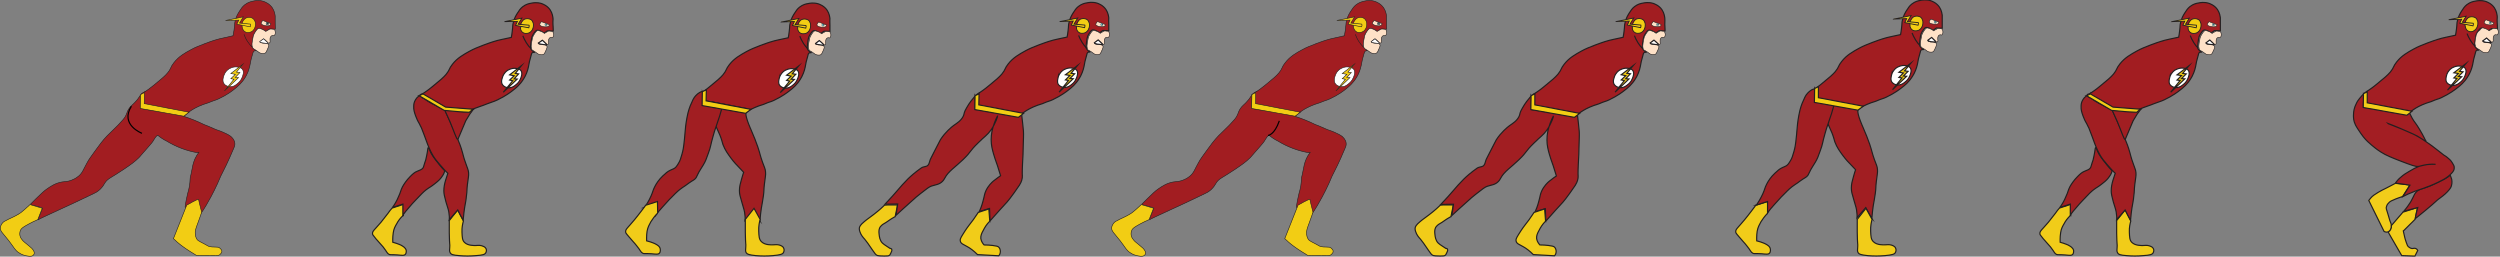 <?xml version="1.0" encoding="UTF-8" standalone="no"?>
<!-- Created with Inkscape (http://www.inkscape.org/) -->

<svg
   xmlns:dc="http://purl.org/dc/elements/1.1/"
   xmlns:cc="http://creativecommons.org/ns#"
   xmlns:rdf="http://www.w3.org/1999/02/22-rdf-syntax-ns#"
   xmlns:svg="http://www.w3.org/2000/svg"
   xmlns="http://www.w3.org/2000/svg"
   xmlns:sodipodi="http://sodipodi.sourceforge.net/DTD/sodipodi-0.dtd"
   xmlns:inkscape="http://www.inkscape.org/namespaces/inkscape"
   id="svg2"
   version="1.1"
   inkscape:version="0.48.3.1 r9886"
   width="1062"
   height="109"
   sodipodi:docname="Новый точечный рисунок.png">
  <rect width="100%" height="100%" fill="#808080" stroke="none"/>
  <defs
     id="defs6" />
  <sodipodi:namedview
     pagecolor="#ffffff"
     bordercolor="#666666"
     borderopacity="1"
     objecttolerance="10"
     gridtolerance="10"
     guidetolerance="10"
     inkscape:pageopacity="0"
     inkscape:pageshadow="2"
     inkscape:window-width="1304"
     inkscape:window-height="745"
     id="namedview4"
     showgrid="false"
     inkscape:zoom="2.8625235"
     inkscape:cx="937.4002"
     inkscape:cy="71.783805"
     inkscape:window-x="54"
     inkscape:window-y="-8"
     inkscape:window-maximized="1"
     inkscape:current-layer="svg2" />
  <g
     id="g3760"
     transform="translate(-9.736,-3.921)">
    <path
       style="fill:#a21d21;stroke:#231f20;stroke-width:0.25"
       d="m 74.561,42.396 c -1.999,0 -3.798,0.4 -4.848,1.549 -0.75,0.8 -0.95,1.699 -2.749,3.548 -1.099,1.149 -1.599,1.399 -2.349,2.449 -0.9,1.299 -0.85,1.949 -1.549,3.298 -0.5,0.9 -1,1.549 -3.248,3.898 -2.799,2.849 -3.049,2.899 -4.548,4.448 -1.999,2.099 -3.298,3.898 -4.998,6.247 -1.749,2.399 -2.649,3.598 -3.498,5.148 -1.649,2.899 -1.899,4.298 -3.698,5.797 -1.149,0.95 -2.399,1.499 -3.099,1.749 -1.649,0.6 -2.449,0.45 -3.948,0.7 -2.749,0.5 -4.698,1.799 -6.347,2.949 -1.299,0.9 -2.399,1.949 -4.648,4.148 -1.099,1.05 -2.199,2.249 -2.349,2.349 0,0.05 0.2,0.1 0.3,0.25 0,0 4.848,1.249 4.848,1.349 v 0.05 c -2.099,4.798 -1.849,4.948 -1.849,4.948 l 0.1,-0.05 c 0.15,-0.2 2.899,-1.449 8.396,-3.998 3.099,-1.449 4.648,-2.149 5.747,-2.649 3.149,-1.399 6.197,-2.999 9.346,-4.448 0.5,-0.2 1.499,-0.7 2.549,-1.649 1.199,-1.099 1.799,-2.199 2.049,-2.649 1.249,-2.149 2.849,-2.349 8.246,-6.047 2.949,-1.999 4.448,-3.049 6.347,-4.898 0.35,-0.4 1.649,-1.849 4.198,-4.798 0.9,-1 1.599,-1.799 2.299,-3.049 0.85,-1.499 1.499,-1.649 1.499,-1.649 1.199,1 2.499,1.849 3.748,2.449 4.098,2.499 8.546,4.198 13.344,4.998 0.25,-0.2 0.25,-0.15 0.45,-0.3 -2.999,3.798 -2.749,7.247 -3.748,10.795 -0.05,0.45 -0.1,3.248 -0.7,5.348 -0.1,0.35 -0.6,1.999 -1,4.198 0,0 -0.65,3.199 -0.4,3.248 l 0.05,-0.05 0.1,0 c 0,0 4.348,-1.499 4.498,-1.599 0.05,0.05 1.05,5.198 1.349,5.148 l 0.05,-0.05 c 0.1,-0.45 1,-1.349 2.799,-4.398 1.499,-2.499 2.799,-5.048 3.398,-6.247 2.549,-5.098 1.949,-4.648 3.798,-8.146 0,0 1.949,-3.648 4.648,-10.145 0.15,-0.3 0.45,-1 0.35,-1.899 -0.15,-1.499 -1.349,-2.549 -1.599,-2.749 -0.05,-0.05 -0.1,-0.05 -0.15,-0.1 l 0.05,-0.05 c -0.55,-0.4 -1.549,-1 -3.298,-1.749 -2.099,-0.9 -2.099,-0.7 -3.998,-1.549 C 98.35,57.589 97.95,57.389 96.301,56.789 93.502,55.39 90.554,54.24 87.655,53.291 87.205,52.091 86.955,51.192 86.705,50.042 86.256,47.943 86.156,46.144 86.156,44.895 86.206,45.044 79.659,42.396 74.561,42.396 l 0,0 z"
       class="st16"
       inkscape:connector-curvature="0"
       id="path4257" />
    <path
       style="fill:#f2cd14;stroke:#231f20;stroke-width:0.25;stroke-miterlimit:10"
       d="m 17.787,111.314 c -1.749,-1.149 -1.899,-1.999 -4.248,-5.048 -2.599,-3.348 -3.898,-4.198 -3.648,-5.747 0.1,-0.75 0.55,-1.549 1.149,-2.149 0.15,-0.15 0.45,-0.45 2.349,-1.349 0.9,-0.45 1.249,-0.55 1.799,-0.85 0.8,-0.4 1.899,-0.9 2.999,-1.649 0,0 1.199,-0.8 3.748,-3.199 l 0.55,-0.5 0,0 c 0,0 5.098,1.549 5.148,1.549 h 0.05 l 0,0 -1.899,4.848 0,0 c -2.999,1.299 -5.148,2.599 -5.148,2.599 -1.349,0.8 -1.799,1.199 -2.149,1.799 -0.5,1 -0.35,2.049 -0.3,2.299 0.2,1.05 0.8,1.699 1.299,2.299 0.5,0.55 0.5,0.4 2.599,2.199 0.2,0.15 1.05,0.9 1.05,0.9 l 0,0 c 0,0 1.349,1.249 1.149,2.299 -0.1,0.45 -0.45,0.75 -0.55,0.85 -0.3,0.2 -0.9,0.55 -2.699,0.15 -0.9,-0.2 -1.899,-0.4 -3.248,-1.299 z"
       class="st5"
       inkscape:connector-curvature="0"
       id="path4259" />
    <path
       style="fill:#a21d21;stroke:#231f20;stroke-width:0.25;stroke-miterlimit:10"
       d="m 71.063,43.045 c 0.3,-0.2 0.55,-0.3 0.55,-0.35 0.75,-0.5 1.699,-1.149 3.598,-2.699 3.099,-2.549 4.648,-3.798 5.697,-5.098 1.749,-2.149 1.099,-2.349 2.699,-4.348 2.149,-2.749 4.698,-4.148 7.197,-5.497 1.999,-1.099 3.598,-1.699 5.947,-2.599 1.449,-0.55 3.398,-1.299 6.047,-1.999 1.149,-0.3 1.849,-0.45 5.947,-1.349 0.1,-0.6 0.3,-1.549 0.45,-2.649 0.3,-2.199 0.15,-2.399 0.4,-3.498 0.4,-1.999 1.299,-3.398 1.849,-4.248 0.7,-1.099 1.199,-1.899 2.249,-2.749 1.399,-1.099 2.799,-1.399 3.498,-1.549 0.9,-0.2 2.549,-0.55 4.498,0.1 0.55,0.2 2.449,0.85 3.748,2.749 1,1.499 1.149,3.049 1.199,3.498 0.05,0.8 -0.05,1.05 0,2.949 0,0.25 0.05,0.9 0.05,1.899 0,0.1 0,0.7 0,0.7 l -2.549,-0.05 -1.449,1.05 c 0,0 -0.8,-0.65 -1.749,-1.05 -0.5,-0.2 -1,-0.35 -1.449,-0.2 -0.3,0.1 -0.5,0.3 -0.8,0.75 -0.6,0.85 -0.9,1.299 -1.199,1.999 -0.25,0.65 -0.35,1.399 -0.5,2.849 -0.2,1.849 -0.15,2.149 0,2.399 0.35,0.6 1.149,1.199 1.499,1.299 0,0 0.1,0 0.1,0.05 0,0.05 -0.5,0 -0.8,0.15 -0.5,0.2 -0.6,0.85 -0.75,1.299 -0.2,0.9 -0.55,1.749 -0.7,2.599 -0.2,1.149 -0.55,3.099 -1.199,4.848 -0.45,1.149 -0.9,1.949 -1.199,2.449 -1.499,2.499 -3.298,3.998 -4.898,5.248 -0.55,0.45 -2.849,2.249 -6.397,3.898 -1.749,0.8 -1.399,0.45 -4.448,1.699 l 0,0 c -5.797,1.749 -8.346,3.998 -9.196,4.748 -0.05,0.05 -0.3,0.3 -0.65,0.55 0,0 -14.743,-2.199 -16.442,-2.449 -0.6,-0.1 -1.199,-0.3 -1.849,-0.35 -0.25,0 -0.45,0 -0.6,-0.15 -0.3,-0.25 -0.1,-2.249 -0.05,-3.548 0.05,-1.449 0.1,-2.199 0.6,-2.699 0.15,-0.1 0.65,-0.4 1.05,-0.65 z"
       class="st17"
       inkscape:connector-curvature="0"
       id="path4261" />
    <path
       style="fill:#ffffff;stroke:#231f20;stroke-width:0.25;stroke-miterlimit:10"
       d="m 104.747,36.348 c 0.15,-0.5 0.6,-2.049 2.199,-3.099 0.25,-0.15 1.899,-1.249 3.948,-0.8 0.6,0.15 1.399,0.3 1.849,0.95 0.8,1.099 0.1,2.799 -0.2,3.498 -0.55,1.349 -1.449,2.099 -1.849,2.449 -0.75,0.65 -1.599,1.349 -2.799,1.399 -1,0.05 -2.449,-0.3 -3.099,-1.449 -0.6,-1.05 -0.3,-2.099 -0.05,-2.949 z"
       class="st9"
       inkscape:connector-curvature="0"
       id="path4263" />
    <polygon
       transform="matrix(0.5,0,0,0.5,206,149.546)"
       style="fill:#f2cd14;stroke:#231f20;stroke-width:0.5;stroke-miterlimit:10"
       points="-192.6,-225.5 -189.9,-225.3 -201.8,-214 -193.8,-223.9 -196.4,-224.4 -192.6,-228.1 -196.4,-228.8 -186.3,-236.6 -191.6,-230 -188.7,-229.6 "
       class="st5"
       id="polygon4265" />
    <path
       style="fill:none;stroke:#231f20;stroke-width:0.25;stroke-miterlimit:10"
       d="m 116.841,23.954 c -0.6,-0.6 -1.299,-1.399 -1.949,-2.399 -0.75,-1.149 -1.199,-2.199 -1.499,-3.049"
       class="st8"
       inkscape:connector-curvature="0"
       id="path4267" />
    <path
       style="fill:#fee1c7;stroke:#231f20;stroke-width:0.25;stroke-miterlimit:10"
       d="m 118.691,25.404 c 1.199,0.8 1.05,0.85 1.449,1 0.3,0.1 1.349,0.55 2.249,0.05 0.4,-0.2 0.65,-0.85 1.199,-2.149 0.35,-0.8 0.4,-1.099 0.25,-1.399 -0.2,-0.4 -0.75,-0.55 -0.95,-0.6 -0.4,-0.1 -0.65,-0.05 -0.9,-0.05 -0.8,0.05 -1.849,-0.25 -1.849,-0.55 0,-0.1 0.1,-0.15 0.6,-0.55 0.7,-0.6 0.85,-0.75 1.099,-0.7 0.05,0 0.1,0.05 0.5,0.4 0.4,0.4 0.6,0.55 0.75,0.7 0.5,0.55 0.6,0.7 0.8,0.7 0.3,0 0.5,-0.3 0.5,-0.3 0.2,-0.25 0.05,-0.5 0.05,-1.05 0,-0.5 0,-0.9 0.2,-1.249 0.05,-0.1 0.35,-0.6 0.85,-0.65 0.3,-0.05 0.35,0.15 0.6,0.05 0.3,-0.1 0.45,-0.45 0.5,-0.6 0.15,-0.3 0.1,-0.6 0.1,-0.85 -0.05,-0.35 -0.1,-0.95 -0.5,-1.199 -0.1,-0.05 -0.25,-0.05 -0.65,-0.1 -0.5,-0.05 -0.75,-0.1 -1,-0.05 -0.15,0 -0.3,0.05 -0.85,0.4 -0.25,0.15 -0.6,0.35 -1.05,0.6 -0.65,-0.5 -1.249,-0.8 -1.649,-0.95 -0.6,-0.25 -1,-0.4 -1.449,-0.3 -0.15,0.05 -0.45,0.15 -1.05,1 -0.35,0.5 -0.8,1.149 -1.149,2.149 -0.1,0.3 -0.2,0.9 -0.4,2.099 -0.15,1 -0.2,1.399 -0.15,1.899 0.05,0.35 0.1,0.75 0.35,1.149 0.3,0.4 0.6,0.5 1.549,1.099 l 0,0 z"
       class="st7"
       inkscape:connector-curvature="0"
       id="path4269" />
    <path
       style="fill:none;stroke:#231f20;stroke-width:0.25;stroke-miterlimit:10"
       d="M 123.538,22.455"
       class="st8"
       inkscape:connector-curvature="0"
       id="path4271" />
    <polygon
       transform="matrix(0.5,0,0,0.5,206,149.546)"
       style="fill:#ffffff;stroke:#231f20;stroke-width:0.5;stroke-miterlimit:10"
       points="-168.6,-258.3 -171.9,-255.9 -171.4,-255.3 -169.4,-254.8 -165.2,-254.3 -164.9,-254.8 "
       class="st9"
       id="polygon4273" />
    <path
       style="fill:#fee1c7;stroke:#231f20;stroke-width:0.25;stroke-miterlimit:10"
       d="m 120.69,13.909 c -0.1,-0.55 0.7,-1.299 0.7,-1.299 l 3.398,1.349 c 0,0 -0.15,0.4 -0.3,0.6 -0.05,0.05 -0.3,0.35 -1.199,0.35 -0.9,0 -2.499,-0.35 -2.599,-1 l 0,0 z"
       class="st7"
       inkscape:connector-curvature="0"
       id="path4275" />
    <path
       style="fill:#72cde0;stroke:#231f20;stroke-width:0.25;stroke-miterlimit:10"
       d="m 122.939,13.509 c -0.15,0.1 -0.2,0.4 -0.1,0.65 0.1,0.2 0.3,0.3 0.55,0.3 0.25,-0.05 0.4,-0.25 0.4,-0.3 0,0 0.15,-0.3 0,-0.5 -0.05,-0.1 -0.15,-0.1 -0.35,-0.15 -0.25,-0.1 -0.4,-0.1 -0.5,0 z"
       class="st18"
       inkscape:connector-curvature="0"
       id="path4277" />
    <path
       style="fill:#523014;stroke:#231f20;stroke-width:0.25;stroke-miterlimit:10"
       d="m 123.488,13.709 c -0.05,-0.05 -0.15,0.05 -0.2,0.1 -0.05,0.1 0,0.2 0.05,0.2 0.05,0 0.15,-0.05 0.15,-0.1 0.1,-0.05 0.1,-0.15 0,-0.2 z"
       class="st19"
       inkscape:connector-curvature="0"
       id="path4279" />
    <path
       style="fill:#f2cd14;stroke:#231f20;stroke-width:0.25;stroke-miterlimit:10"
       d="m 112.593,13.809 c 0.2,-0.9 0.7,-1.449 0.95,-1.699 0.2,-0.2 0.65,-0.6 1.349,-0.75 0.85,-0.2 1.499,0.05 1.649,0.1 0.7,0.25 1.099,0.75 1.249,1.05 0.35,0.55 0.45,1.05 0.45,1.349 0.15,1.249 -0.4,2.149 -0.5,2.349 -0.15,0.25 -0.5,0.85 -1.249,1.199 -0.2,0.1 -1.349,0.65 -2.499,0.1 -0.9,-0.45 -1.199,-1.349 -1.349,-1.849 0,-0.4 -0.2,-1.05 -0.05,-1.849 l 0,0 z"
       class="st5"
       inkscape:connector-curvature="0"
       id="path4281" />
    <path
       style="fill:#f2cd14;stroke:#231f20;stroke-width:0.25;stroke-miterlimit:10"
       d="m 105.647,12.609 7.447,-1.549 -1.599,2.649 c 1.549,0.15 3.049,0.3 4.598,0.45 l 0,0 c 0.05,0.1 0.15,0.25 0.15,0.45 0,0.35 -0.2,0.65 -0.25,0.7 l -5.647,-1.099 0.8,-1.749 -5.497,0.15 0,0 z"
       class="st5"
       inkscape:connector-curvature="0"
       id="path4283" />
    <path
       style="fill:#f2cd14;stroke:#231f20;stroke-width:0.25;stroke-miterlimit:10"
       d="m 102.448,112.463 c 0.95,-0.45 0.75,-0.45 1.399,-1.199 0.5,-1.099 -0.55,-1.749 -0.8,-1.999 -0.7,-0.75 -2.599,-0.05 -4.748,-0.75 -2.799,-1.649 -4.348,-2.099 -4.898,-2.949 -0.55,-0.85 -0.65,-1.699 -0.7,-2.049 -0.2,-1.549 0.25,-2.599 1.249,-5.298 0.75,-1.999 1.449,-4.148 1.449,-4.148 -0.95,-3.748 -1.299,-5.198 -1.299,-5.447 l 0,0 c -0.2,-0.35 -5.048,2.449 -5.048,2.449 -3.698,9.296 -5.647,14.243 -5.647,14.243 l 0,0 c 0,0 1.349,1.149 1.599,1.449 1.549,1.349 3.099,2.399 3.748,2.849 0.9,0.65 2.099,1.349 4.398,2.799 3.049,0.15 6.747,-0.05 9.296,0.05 z"
       class="st5"
       sodipodi:nodetypes="ccccccccccccccccc"
       inkscape:connector-curvature="0"
       id="path4285" />
    <path
       style="fill:#f2cd14;stroke:#231f20;stroke-width:0.25;stroke-miterlimit:10"
       d="m 69.463,44.095 -0.15,5.897 c 6.147,1.099 12.344,2.199 18.491,3.298 0.75,-0.55 1.499,-1.149 2.199,-1.699 C 83.657,50.392 77.36,49.143 71.013,47.943 l 0.05,-4.698 c 0,0 -1.599,0.85 -1.599,0.85 z"
       class="st5"
       inkscape:connector-curvature="0"
       id="path4287" />
    <path
       id="path3133"
       inkscape:connector-curvature="0"
       class="st20"
       d="m 70.053,60.55 c 0,0 -9.5,-3.6 -4.5,-11.5"
       style="fill:none;stroke:#000000;stroke-width:0.5" />
  </g>
  <path
     class="st32"
     d="m 378.853,106.05 c 0.1,0.4 -0.1,0.7 -0.4,1.4 -0.2,0.5 -0.4,0.7 -0.5,0.9 -0.4,0.4 -1,0.4 -2.3,0.4 -1.7,0 -2.5,-0.1 -2.9,-0.2 -0.8,-0.3 -1.1,-0.9 -2.1,-2.3 -1.7,-2.5 -2.6,-3.8 -3.3,-4.6 -0.9,-1 -1.6,-1.8 -2.1,-3.3 -0.3,-0.9 -0.2,-1.4 -0.2,-1.5 0.1,-0.6 0.4,-1.3 2.1,-2.7 0.7,-0.6 1.1,-0.9 2.2,-1.7 1,-0.7 2.4,-1.8 3.5,-2.7 0.7,-0.6 1.7,-1.4 2.9,-2.6 0.9,-0.1 1.7,-0.1 2.7,-0.1 1,0 1.9,0 2.8,0 -0.1,0.9 -0.3,1.7 -0.5,2.6 -0.2,0.8 -0.3,1.6 -0.5,2.4 -0.1,0 -0.2,0.1 -0.4,0.2 -1.8,1 -2,1.3 -3.4,2.2 -1.2,0.7 -1.8,1 -2.5,1.9 -0.1,0.1 -0.1,0.2 -0.2,0.3 -0.5,1 -0.4,2 -0.3,2.9 0.1,1 0.3,2.6 1.4,3.7 0.8,0.8 2.8,1.9 3.3,2.3 0.2,-0.1 0.6,0.1 0.7,0.5 z"
     id="path240"
     inkscape:connector-curvature="0"
     style="fill:#f1cc19;stroke:#221f1f;stroke-width:0.5;stroke-miterlimit:10" />
  <path
     class="st33"
     d="m 420.553,93.85 c 3.3,-3.7 5.6,-6.3 7.3,-8.1 0,0 1.7,-1.9 5.2,-7.1 0.3,-0.5 1,-1.6 1.2,-3.1 0.1,-0.6 0,-1 0,-1.7 0,-1.3 0,-1.9 0.1,-4 0.2,-3 0.3,-6.1 0.3,-7.4 0.1,-3.6 0.2,-5.3 0.1,-6.8 -0.2,-2.7 -0.4,-3.4 -0.7,-6.5 -0.2,-2.8 -0.3,-5.1 -0.2,-6.6 -6.5,-0.6 -13.1,-1.2 -19.6,-1.8 -1.2,1.4 -2.5,3 -3.6,5 -0.2,0.4 -0.5,0.9 -0.7,1.3 -0.6,1.4 -0.3,1.4 -0.8,2.4 -1,1.9 -2.4,2.7 -4.1,3.9 -0.8,0.6 -3.5,2.8 -5.5,5.9 -0.5,0.8 -0.1,0.3 -2.9,5.6 -1.2,2.4 -1.3,2.5 -1.5,3 -0.4,1.1 -0.4,1.8 -1,2.4 -0.5,0.5 -1,0.4 -1.9,0.7 -0.5,0.1 -1,0.4 -2.8,1.8 -2.2,1.7 -3.7,3.2 -3.7,3.2 -1.9,1.9 -3.1,3.3 -4.3,4.7 -1.3,1.5 -3.1,3.6 -5.5,6.1 1.8,0 3.6,-0.1 5.4,-0.1 -0.2,1.6 -0.5,3.2 -0.7,4.8 2.2,-2 4,-3.7 5.5,-5 2.6,-2.4 3.7,-3.3 5,-4.3 2.4,-1.9 3.6,-2.8 4.5,-3.1 1.8,-0.6 3.3,-0.6 4.7,-2 0.6,-0.6 0.8,-1.1 1,-1.4 1.5,-2.9 4.3,-4.5 7.9,-8 3.5,-3.4 2.4,-3.2 6.2,-6.9 2.8,-2.8 3.9,-3.3 5.5,-5.5 2.1,-3 3,-6.2 2.9,-6.2 0,0 -1.2,2.1 -2,4.9 -0.3,1.1 -0.8,2.9 -0.8,5.4 0,2.4 0.5,4.2 1,6 0.5,1.8 0.7,2.2 1.7,5.1 0.6,1.8 1,3.3 1.3,4.2 0,0 -1.8,1.2 -3.1,2.3 -0.6,0.5 -2.1,1.9 -3.1,4 -0.7,1.5 -0.6,2.1 -1.3,4.6 -0.5,1.9 -1.1,3.4 -1.5,4.3 l 4.3,-1.3 0.2,5.3 z"
     id="path242"
     inkscape:connector-curvature="0"
     style="fill:#a11e22;stroke:#221f1f;stroke-width:0.5;stroke-miterlimit:10" />
  <path
     class="st32"
     d="m 420.453,93.95 c -1.4,1.4 -2.2,2.8 -2.7,3.8 -0.8,1.4 -1.2,2.4 -1.1,3.6 0.2,1.3 1,2.3 1.4,2.7 0,0 3.1,0 5.3,0.5 0.1,0 0.3,0.1 0.6,0.2 0.7,0.4 1,1.3 1,2.1 0,1 -0.5,1.6 -0.7,1.8 -3,-0.2 -6,-0.3 -9,-0.5 -1.6,-1.6 -3.1,-2.7 -4.2,-3.3 -1.7,-1 -2.9,-1.3 -3.1,-2.4 -0.2,-0.6 0,-1.2 1,-2.8 1.4,-2.3 2.7,-4 2.8,-4.1 1,-1.2 2.3,-3 3.8,-5.3 l 4.5,-1.5 c 0.1,1.8 0.3,3.5 0.4,5.2 z"
     id="path244"
     inkscape:connector-curvature="0"
     style="fill:#f1cc19;stroke:#221f1f;stroke-width:0.5;stroke-miterlimit:10" />
  <path
     id="path3181_1_"
     inkscape:connector-curvature="0"
     class="st23"
     d="m 415.803,39.545 c 0.3,-0.2 0.5,-0.3 0.5,-0.3 0.7,-0.5 1.7,-1.1 3.6,-2.7 3.1,-2.5 4.6,-3.8 5.7,-5.1 1.7,-2.1 1.1,-2.3 2.7,-4.3 2.1,-2.7 4.7,-4.1 7.2,-5.5 2,-1.1 3.6,-1.7 5.9,-2.6 1.4,-0.5 3.4,-1.3 6,-2 1.1,-0.3 1.8,-0.4 5.9,-1.3 0.1,-0.6 0.3,-1.5 0.4,-2.6 0.3,-2.2 0.1,-2.4 0.4,-3.5 0.4,-2 1.3,-3.4 1.8,-4.2 0.7,-1.1 1.2,-1.9 2.2,-2.7 1.4,-1.1 2.8,-1.4 3.5,-1.5 0.9,-0.2 2.5,-0.5 4.5,0.1 0.5,0.2 2.4,0.8 3.7,2.7 1,1.5 1.1,3 1.2,3.5 0,0.8 -0.1,1 0,2.9 0,0.2 0,0.9 0,1.9 0,0.1 0,0.7 0,0.7 l -2.5,-0.1 -1.4,1 c 0,0 -0.8,-0.6 -1.7,-1 -0.5,-0.2 -1,-0.3 -1.4,-0.2 -0.3,0.1 -0.5,0.3 -0.8,0.7 -0.6,0.8 -0.9,1.3 -1.2,2 -0.2,0.6 -0.3,1.4 -0.5,2.8 -0.2,1.8 -0.1,2.1 0,2.4 0.3,0.6 1.1,1.2 1.5,1.3 0,0 0.1,0 0.1,0.1 0,0.1 -0.5,0 -0.8,0.1 -0.5,0.2 -0.6,0.8 -0.7,1.3 -0.2,0.9 -0.5,1.7 -0.7,2.6 -0.2,1.1 -0.5,3.1 -1.2,4.8 -0.4,1.1 -0.9,1.9 -1.2,2.4 -1.5,2.5 -3.3,4 -4.9,5.2 -0.5,0.4 -2.8,2.2 -6.4,3.9 -1.7,0.8 -1.4,0.4 -4.4,1.7 l 0,0 c -5.8,1.7 -8.3,4 -9.2,4.7 0,0.1 -0.3,0.3 -0.6,0.5 0,0 -14.7,-2.2 -16.4,-2.4 -0.6,-0.1 -1.2,-0.3 -1.8,-0.3 -0.2,0 -0.4,0 -0.6,-0.1 -0.3,-0.2 -0.1,-2.2 0,-3.5 0,-1.4 0.1,-2.2 0.6,-2.7 0.1,-0.1 0.6,-0.4 1,-0.7 l 0,0 z"
     style="fill:#a21d21;stroke:#231f20;stroke-width:0.5;stroke-miterlimit:10" />
  <path
     id="path3183_1_"
     inkscape:connector-curvature="0"
     class="st24"
     d="m 449.503,32.845 c 0.1,-0.5 0.6,-2 2.2,-3.1 0.2,-0.1 1.9,-1.2 3.9,-0.8 0.6,0.1 1.4,0.3 1.8,0.9 0.8,1.1 0.1,2.8 -0.2,3.5 -0.5,1.3 -1.4,2.1 -1.8,2.4 -0.7,0.6 -1.6,1.3 -2.8,1.4 -1,0.1 -2.4,-0.3 -3.1,-1.4 -0.5,-1 -0.2,-2 0,-2.9 l 0,0 z"
     style="fill:#ffffff;stroke:#231f20;stroke-width:0.5;stroke-miterlimit:10" />
  <polygon
     id="polygon3185_1_"
     class="st5"
     points="318.6,45.4 315.9,48.7 317.4,48.9 315.4,50.9 316.8,51 310.8,56.7 314.8,51.7 313.5,51.5 315.4,49.6 313.5,49.3 "
     style="fill:#f2cd14;stroke:#231f20;stroke-width:0.5;stroke-miterlimit:10"
     transform="translate(139.103,-17.555)" />
  <path
     id="path3187_1_"
     inkscape:connector-curvature="0"
     class="st25"
     d="m 461.603,20.445 c -0.6,-0.6 -1.3,-1.4 -1.9,-2.4 -0.7,-1.1 -1.2,-2.2 -1.5,-3"
     style="fill:none;stroke:#231f20;stroke-width:0.5;stroke-miterlimit:10" />
  <path
     id="path3189_1_"
     inkscape:connector-curvature="0"
     class="st26"
     d="m 463.503,21.945 c 1.2,0.8 1,0.8 1.4,1 0.3,0.1 1.3,0.5 2.2,0.1 0.4,-0.2 0.6,-0.8 1.2,-2.1 0.3,-0.8 0.4,-1.1 0.2,-1.4 -0.2,-0.4 -0.7,-0.5 -0.9,-0.6 -0.4,-0.1 -0.6,-0.1 -0.9,-0.1 -0.8,0.1 -1.8,-0.2 -1.8,-0.5 0,-0.1 0.1,-0.1 0.6,-0.5 0.7,-0.6 0.8,-0.7 1.1,-0.7 0,0 0.1,0.1 0.5,0.4 0.4,0.4 0.6,0.5 0.7,0.7 0.5,0.5 0.6,0.7 0.8,0.7 0.3,0 0.5,-0.3 0.5,-0.3 0.2,-0.2 0,-0.5 0,-1 0,-0.5 0,-0.9 0.2,-1.2 0.1,-0.1 0.3,-0.6 0.8,-0.6 0.3,-0.1 0.3,0.1 0.6,0.1 0.3,-0.1 0.4,-0.4 0.5,-0.6 0.1,-0.3 0.1,-0.6 0.1,-0.8 0,-0.3 -0.1,-0.9 -0.5,-1.2 -0.1,-0.1 -0.2,-0.1 -0.6,-0.1 -0.5,-0.1 -0.7,-0.1 -1,-0.1 -0.1,0 -0.3,0.1 -0.8,0.4 -0.2,0.1 -0.6,0.3 -1,0.6 -0.6,-0.5 -1.2,-0.8 -1.6,-0.9 -0.6,-0.2 -1,-0.4 -1.4,-0.3 -0.1,0.1 -0.4,0.1 -1,1 -0.3,0.5 -0.8,1.1 -1.1,2.1 -0.1,0.3 -0.2,0.9 -0.4,2.1 -0.1,1 -0.2,1.4 -0.1,1.9 0,0.3 0.1,0.7 0.3,1.1 0.1,0.1 0.4,0.2 1.4,0.8 l 0,0 z"
     style="fill:#fee1c7;stroke:#231f20;stroke-width:0.25;stroke-miterlimit:10" />
  <g
     id="g3868"
     transform="translate(6.3,-4.621)">
    <path
       style="fill:#a21d21;stroke:#231f20;stroke-width:0.25"
       d="m 530.614,43.095 c -1.999,0 -3.798,0.4 -4.848,1.549 -0.75,0.8 -0.95,1.699 -2.749,3.548 -1.099,1.149 -1.599,1.399 -2.349,2.449 -0.9,1.299 -0.85,1.949 -1.549,3.298 -0.5,0.9 -1,1.549 -3.248,3.898 -2.799,2.849 -3.049,2.899 -4.548,4.448 -1.999,2.099 -3.298,3.898 -4.998,6.247 -1.749,2.399 -2.649,3.598 -3.498,5.148 -1.649,2.899 -1.899,4.298 -3.698,5.797 -1.149,0.95 -2.399,1.499 -3.099,1.749 -1.649,0.6 -2.449,0.45 -3.948,0.7 -2.749,0.5 -4.698,1.799 -6.347,2.949 -1.299,0.9 -2.399,1.949 -4.648,4.148 -1.099,1.05 -2.199,2.249 -2.349,2.349 0,0.05 0.2,0.1 0.3,0.25 0,0 4.848,1.249 4.848,1.349 v 0.05 c -2.099,4.798 -1.849,4.948 -1.849,4.948 l 0.1,-0.05 c 0.15,-0.2 2.899,-1.449 8.396,-3.998 3.099,-1.449 4.648,-2.149 5.747,-2.649 3.149,-1.399 6.197,-2.999 9.346,-4.448 0.5,-0.2 1.499,-0.7 2.549,-1.649 1.199,-1.099 1.799,-2.199 2.049,-2.649 1.249,-2.149 2.849,-2.349 8.246,-6.047 2.949,-1.999 4.448,-3.049 6.347,-4.898 0.35,-0.4 1.649,-1.849 4.198,-4.798 0.9,-1 1.599,-1.799 2.299,-3.049 0.85,-1.499 1.499,-1.649 1.499,-1.649 1.199,1 2.499,1.849 3.748,2.449 4.098,2.499 8.546,4.198 13.344,4.998 0.25,-0.2 0.25,-0.15 0.45,-0.3 -2.999,3.798 -2.749,7.247 -3.748,10.795 -0.05,0.45 -0.1,3.248 -0.7,5.348 -0.1,0.35 -0.6,1.999 -1,4.198 0,0 -0.65,3.199 -0.4,3.248 l 0.05,-0.05 0.1,0 c 0,0 4.348,-1.499 4.498,-1.599 0.05,0.05 1.05,5.198 1.349,5.148 l 0.05,-0.05 c 0.1,-0.45 1,-1.349 2.799,-4.398 1.499,-2.499 2.799,-5.048 3.398,-6.247 2.549,-5.098 1.949,-4.648 3.798,-8.146 0,0 1.949,-3.648 4.648,-10.145 0.15,-0.3 0.45,-1 0.35,-1.899 -0.15,-1.499 -1.349,-2.549 -1.599,-2.749 -0.05,-0.05 -0.1,-0.05 -0.15,-0.1 l 0.05,-0.05 c -0.55,-0.4 -1.549,-1 -3.298,-1.749 -2.099,-0.9 -2.099,-0.7 -3.998,-1.549 -2.149,-0.95 -2.549,-1.149 -4.198,-1.749 -2.799,-1.399 -5.747,-2.549 -8.646,-3.498 -0.45,-1.199 -0.7,-2.099 -0.95,-3.248 -0.45,-2.099 -0.55,-3.898 -0.55,-5.148 0.05,0.15 -6.497,-2.499 -11.595,-2.499 l 0,0 z"
       class="st16"
       inkscape:connector-curvature="0"
       id="path4291" />
    <path
       style="fill:#f2cd14;stroke:#231f20;stroke-width:0.25;stroke-miterlimit:10"
       d="m 473.84,112.013 c -1.749,-1.149 -1.899,-1.999 -4.248,-5.048 -2.599,-3.348 -3.898,-4.198 -3.648,-5.747 0.1,-0.75 0.55,-1.549 1.149,-2.149 0.15,-0.15 0.45,-0.45 2.349,-1.349 0.9,-0.45 1.249,-0.55 1.799,-0.85 0.8,-0.4 1.899,-0.9 2.999,-1.649 0,0 1.199,-0.8 3.748,-3.199 l 0.55,-0.5 0,0 c 0,0 5.098,1.549 5.148,1.549 h 0.05 l 0,0 -1.899,4.848 0,0 c -2.999,1.299 -5.148,2.599 -5.148,2.599 -1.349,0.8 -1.799,1.199 -2.149,1.799 -0.5,1 -0.35,2.049 -0.3,2.299 0.2,1.05 0.8,1.699 1.299,2.299 0.5,0.55 0.5,0.4 2.599,2.199 0.2,0.15 1.05,0.9 1.05,0.9 l 0,0 c 0,0 1.349,1.249 1.149,2.299 -0.1,0.45 -0.45,0.75 -0.55,0.85 -0.3,0.2 -0.9,0.55 -2.699,0.15 -0.9,-0.2 -1.899,-0.4 -3.248,-1.299 z"
       class="st5"
       inkscape:connector-curvature="0"
       id="path4293" />
    <path
       style="fill:#a21d21;stroke:#231f20;stroke-width:0.25;stroke-miterlimit:10"
       d="m 527.115,43.745 c 0.3,-0.2 0.55,-0.3 0.55,-0.35 0.75,-0.5 1.699,-1.149 3.598,-2.699 3.099,-2.549 4.648,-3.798 5.697,-5.098 1.749,-2.149 1.099,-2.349 2.699,-4.348 2.149,-2.749 4.698,-4.148 7.197,-5.497 1.999,-1.099 3.598,-1.699 5.947,-2.599 1.449,-0.55 3.398,-1.299 6.047,-1.999 1.149,-0.3 1.849,-0.45 5.947,-1.349 0.1,-0.6 0.3,-1.549 0.45,-2.649 0.3,-2.199 0.15,-2.399 0.4,-3.498 0.4,-1.999 1.299,-3.398 1.849,-4.248 0.7,-1.099 1.199,-1.899 2.249,-2.749 1.399,-1.099 2.799,-1.399 3.498,-1.549 0.9,-0.2 2.549,-0.55 4.498,0.1 0.55,0.2 2.449,0.85 3.748,2.749 1,1.499 1.149,3.049 1.199,3.498 0.05,0.8 -0.05,1.05 0,2.949 0,0.25 0.05,0.9 0.05,1.899 0,0.1 0,0.7 0,0.7 l -2.549,-0.05 -1.449,1.05 c 0,0 -0.8,-0.65 -1.749,-1.05 -0.5,-0.2 -1,-0.35 -1.449,-0.2 -0.3,0.1 -0.5,0.3 -0.8,0.75 -0.6,0.85 -0.9,1.299 -1.199,1.999 -0.25,0.65 -0.35,1.399 -0.5,2.849 -0.2,1.849 -0.15,2.149 0,2.399 0.35,0.6 1.149,1.199 1.499,1.299 0,0 0.1,0 0.1,0.05 0,0.05 -0.5,0 -0.8,0.15 -0.5,0.2 -0.6,0.85 -0.75,1.299 -0.2,0.9 -0.55,1.749 -0.7,2.599 -0.2,1.149 -0.55,3.099 -1.199,4.848 -0.45,1.149 -0.9,1.949 -1.199,2.449 -1.499,2.499 -3.298,3.998 -4.898,5.248 -0.55,0.45 -2.849,2.249 -6.397,3.898 -1.749,0.8 -1.399,0.45 -4.448,1.699 l 0,0 c -5.797,1.749 -8.346,3.998 -9.196,4.748 -0.05,0.05 -0.3,0.3 -0.65,0.55 0,0 -14.743,-2.199 -16.442,-2.449 -0.6,-0.1 -1.199,-0.3 -1.849,-0.35 -0.25,0 -0.45,0 -0.6,-0.15 -0.3,-0.25 -0.1,-2.249 -0.05,-3.548 0.05,-1.449 0.1,-2.199 0.6,-2.699 0.15,-0.1 0.65,-0.4 1.05,-0.65 z"
       class="st17"
       inkscape:connector-curvature="0"
       id="path4295" />
    <path
       style="fill:#ffffff;stroke:#231f20;stroke-width:0.25;stroke-miterlimit:10"
       d="m 560.8,37.048 c 0.15,-0.5 0.6,-2.049 2.199,-3.099 0.25,-0.15 1.899,-1.249 3.948,-0.8 0.6,0.15 1.399,0.3 1.849,0.95 0.8,1.099 0.1,2.799 -0.2,3.498 -0.55,1.349 -1.449,2.099 -1.849,2.449 -0.75,0.65 -1.599,1.349 -2.799,1.399 -1,0.05 -2.449,-0.3 -3.099,-1.449 -0.6,-1.05 -0.3,-2.099 -0.05,-2.949 z"
       class="st9"
       inkscape:connector-curvature="0"
       id="path4297" />
    <polygon
       transform="matrix(0.5,0,0,0.5,560,149.546)"
       style="fill:#f2cd14;stroke:#231f20;stroke-width:0.5;stroke-miterlimit:10"
       points="2.4,-212.6 10.4,-222.5 7.8,-223 11.6,-226.7 7.8,-227.4 17.9,-235.2 12.6,-228.6 15.5,-228.2 11.6,-224.1 14.3,-223.9 "
       class="st5"
       id="polygon4299" />
    <path
       style="fill:none;stroke:#231f20;stroke-width:0.25;stroke-miterlimit:10"
       d="m 572.894,24.654 c -0.6,-0.6 -1.299,-1.399 -1.949,-2.399 -0.75,-1.149 -1.199,-2.199 -1.499,-3.049"
       class="st8"
       inkscape:connector-curvature="0"
       id="path4301" />
    <path
       style="fill:#fee1c7;stroke:#231f20;stroke-width:0.25;stroke-miterlimit:10"
       d="m 574.743,26.103 c 1.199,0.8 1.05,0.85 1.449,1 0.3,0.1 1.349,0.55 2.249,0.05 0.4,-0.2 0.65,-0.85 1.199,-2.149 0.35,-0.8 0.4,-1.099 0.25,-1.399 -0.2,-0.4 -0.75,-0.55 -0.95,-0.6 -0.4,-0.1 -0.65,-0.05 -0.9,-0.05 -0.8,0.05 -1.849,-0.25 -1.849,-0.55 0,-0.1 0.1,-0.15 0.6,-0.55 0.7,-0.6 0.85,-0.75 1.099,-0.7 0.05,0 0.1,0.05 0.5,0.4 0.4,0.4 0.6,0.55 0.75,0.7 0.5,0.55 0.6,0.7 0.8,0.7 0.3,0 0.5,-0.3 0.5,-0.3 0.2,-0.25 0.05,-0.5 0.05,-1.05 0,-0.5 0,-0.9 0.2,-1.249 0.05,-0.1 0.35,-0.6 0.85,-0.65 0.3,-0.05 0.35,0.15 0.6,0.05 0.3,-0.1 0.45,-0.45 0.5,-0.6 0.15,-0.3 0.1,-0.6 0.1,-0.85 -0.05,-0.35 -0.1,-0.95 -0.5,-1.199 -0.1,-0.05 -0.25,-0.05 -0.65,-0.1 -0.5,-0.05 -0.75,-0.1 -1,-0.05 -0.15,0 -0.3,0.05 -0.85,0.4 -0.25,0.15 -0.6,0.35 -1.05,0.6 -0.65,-0.5 -1.249,-0.8 -1.649,-0.95 -0.6,-0.25 -1,-0.4 -1.449,-0.3 -0.15,0.05 -0.45,0.15 -1.05,1 -0.35,0.5 -0.8,1.149 -1.149,2.149 -0.1,0.3 -0.2,0.9 -0.4,2.099 -0.15,1 -0.2,1.399 -0.15,1.899 0.05,0.35 0.1,0.75 0.35,1.149 0.3,0.4 0.6,0.5 1.549,1.099 l 0,0 z"
       class="st7"
       inkscape:connector-curvature="0"
       id="path4303" />
    <path
       style="fill:none;stroke:#231f20;stroke-width:0.25;stroke-miterlimit:10"
       d="M 579.591,23.155"
       class="st8"
       inkscape:connector-curvature="0"
       id="path4305" />
    <polygon
       transform="matrix(0.5,0,0,0.5,560,149.546)"
       style="fill:#ffffff;stroke:#231f20;stroke-width:0.5;stroke-miterlimit:10"
       points="35.6,-256.9 32.3,-254.5 32.8,-253.9 34.8,-253.4 39,-252.9 39.3,-253.4 "
       class="st9"
       id="polygon4307" />
    <path
       style="fill:#fee1c7;stroke:#231f20;stroke-width:0.25;stroke-miterlimit:10"
       d="m 576.742,14.609 c -0.1,-0.55 0.7,-1.299 0.7,-1.299 l 3.398,1.349 c 0,0 -0.15,0.4 -0.3,0.6 -0.05,0.05 -0.3,0.35 -1.199,0.35 -0.9,0 -2.499,-0.35 -2.599,-1 l 0,0 z"
       class="st7"
       inkscape:connector-curvature="0"
       id="path4309" />
    <path
       style="fill:#72cde0;stroke:#231f20;stroke-width:0.25;stroke-miterlimit:10"
       d="m 578.991,14.209 c -0.15,0.1 -0.2,0.4 -0.1,0.65 0.1,0.2 0.3,0.3 0.55,0.3 0.25,-0.05 0.4,-0.25 0.4,-0.3 0,0 0.15,-0.3 0,-0.5 -0.05,-0.1 -0.15,-0.1 -0.35,-0.15 -0.25,-0.1 -0.4,-0.1 -0.5,0 z"
       class="st18"
       inkscape:connector-curvature="0"
       id="path4311" />
    <path
       style="fill:#523014;stroke:#231f20;stroke-width:0.25;stroke-miterlimit:10"
       d="m 579.541,14.409 c -0.05,-0.05 -0.15,0.05 -0.2,0.1 -0.05,0.1 0,0.2 0.05,0.2 0.05,0 0.15,-0.05 0.15,-0.1 0.1,-0.05 0.1,-0.15 0,-0.2 z"
       class="st19"
       inkscape:connector-curvature="0"
       id="path4313" />
    <path
       style="fill:#f2cd14;stroke:#231f20;stroke-width:0.25;stroke-miterlimit:10"
       d="m 568.646,14.509 c 0.2,-0.9 0.7,-1.449 0.95,-1.699 0.2,-0.2 0.65,-0.6 1.349,-0.75 0.85,-0.2 1.499,0.05 1.649,0.1 0.7,0.25 1.099,0.75 1.249,1.05 0.35,0.55 0.45,1.05 0.45,1.349 0.15,1.249 -0.4,2.149 -0.5,2.349 -0.15,0.25 -0.5,0.85 -1.249,1.199 -0.2,0.1 -1.349,0.65 -2.499,0.1 -0.9,-0.45 -1.199,-1.349 -1.349,-1.849 0,-0.4 -0.2,-1.05 -0.05,-1.849 l 0,0 z"
       class="st5"
       inkscape:connector-curvature="0"
       id="path4315" />
    <path
       style="fill:#f2cd14;stroke:#231f20;stroke-width:0.25;stroke-miterlimit:10"
       d="m 561.699,13.309 7.447,-1.549 -1.599,2.649 c 1.549,0.15 3.049,0.3 4.598,0.45 l 0,0 c 0.05,0.1 0.15,0.25 0.15,0.45 0,0.35 -0.2,0.65 -0.25,0.7 l -5.647,-1.099 0.8,-1.749 -5.497,0.15 0,0 z"
       class="st5"
       inkscape:connector-curvature="0"
       id="path4317" />
    <path
       style="fill:#f2cd14;stroke:#231f20;stroke-width:0.25;stroke-miterlimit:10"
       d="m 558.501,113.163 c 0.95,-0.45 0.75,-0.45 1.399,-1.199 0.5,-1.099 -0.55,-1.749 -0.8,-1.999 -0.7,-0.75 -2.599,-0.05 -4.748,-0.75 -2.799,-1.649 -4.348,-2.099 -4.898,-2.949 -0.55,-0.85 -0.65,-1.699 -0.7,-2.049 -0.2,-1.549 0.25,-2.599 1.249,-5.298 0.75,-1.999 1.449,-4.148 1.449,-4.148 -0.95,-3.748 -1.299,-5.198 -1.299,-5.447 l 0,0 c -0.2,-0.35 -5.048,2.449 -5.048,2.449 -3.698,9.296 -5.647,14.243 -5.647,14.243 l 0,0 c 0,0 1.349,1.149 1.599,1.449 1.549,1.349 3.099,2.399 3.748,2.849 0.9,0.65 2.099,1.349 4.398,2.799 3.049,0.15 6.747,-0.05 9.296,0.05 z"
       class="st5"
       sodipodi:nodetypes="ccccccccccccccccc"
       inkscape:connector-curvature="0"
       id="path4319" />
    <path
       style="fill:#f2cd14;stroke:#231f20;stroke-width:0.25;stroke-miterlimit:10"
       d="m 525.516,44.795 -0.15,5.897 c 6.147,1.099 12.344,2.199 18.491,3.298 0.75,-0.55 1.499,-1.149 2.199,-1.699 -6.347,-1.199 -12.644,-2.449 -18.991,-3.648 l 0.05,-4.698 c 0,0 -1.599,0.85 -1.599,0.85 z"
       class="st5"
       inkscape:connector-curvature="0"
       id="path4321" />
    <path
       id="path3135"
       inkscape:connector-curvature="0"
       class="st20"
       d="m 532.353,62.15 c 0,0 2.7,-0.1 4.8,-6.2"
       style="fill:none;stroke:#000000;stroke-width:0.5" />
    <path
       style="fill:none;stroke:#231f20;stroke-width:0.25;stroke-miterlimit:10"
       d="M 468.303,18.945"
       class="st27"
       inkscape:connector-curvature="0"
       id="path3191_1_" />
  </g>
  <polygon
     id="polygon3193_1_"
     class="st9"
     points="327,36.3 329.1,36.5 329.3,36.3 327.4,34.5 325.8,35.7 326,36 "
     style="fill:#ffffff;stroke:#231f20;stroke-width:0.5;stroke-miterlimit:10"
     transform="translate(139.103,-17.555)" />
  <path
     id="path3195_1_"
     inkscape:connector-curvature="0"
     class="st26"
     d="m 465.503,10.445 c -0.1,-0.5 0.7,-1.3 0.7,-1.3 l 3.4,1.3 c 0,0 -0.1,0.4 -0.3,0.6 -0.1,0.1 -0.3,0.3 -1.2,0.3 -0.9,0.1 -2.5,-0.3 -2.6,-0.9 z"
     style="fill:#fee1c7;stroke:#231f20;stroke-width:0.25;stroke-miterlimit:10" />
  <path
     id="path3197_1_"
     inkscape:connector-curvature="0"
     class="st28"
     d="m 467.703,10.045 c -0.1,0.1 -0.2,0.4 -0.1,0.6 0.1,0.2 0.3,0.3 0.5,0.3 0.2,-0.1 0.4,-0.2 0.4,-0.3 0,0 0.1,-0.3 0,-0.5 -0.1,-0.1 -0.1,-0.1 -0.3,-0.1 -0.2,-0.1 -0.4,-0.1 -0.5,0 l 0,0 z"
     style="fill:#72cde0;stroke:#231f20;stroke-width:0.125;stroke-miterlimit:10" />
  <path
     id="path3199_1_"
     inkscape:connector-curvature="0"
     class="st29"
     d="m 468.303,10.245 c 0,-0.1 -0.1,0.1 -0.2,0.1 0,0.1 0,0.2 0.1,0.2 0,0 0.1,-0.1 0.1,-0.1 0.1,-0.1 0.1,-0.2 0,-0.2 l 0,0 z"
     style="fill:#523014;stroke:#231f20;stroke-width:0.125;stroke-miterlimit:10" />
  <path
     id="path3201_1_"
     inkscape:connector-curvature="0"
     class="st30"
     d="m 457.403,10.345 c 0.2,-0.9 0.7,-1.4 0.9,-1.7 0.2,-0.2 0.6,-0.6 1.3,-0.7 0.8,-0.2 1.5,0.1 1.6,0.1 0.7,0.2 1.1,0.7 1.2,1 0.3,0.5 0.4,1 0.4,1.3 0.1,1.2 -0.4,2.1 -0.5,2.3 -0.1,0.2 -0.5,0.8 -1.2,1.2 -0.2,0.1 -1.3,0.6 -2.5,0.1 -0.9,-0.4 -1.2,-1.3 -1.3,-1.8 0.1,-0.4 -0.1,-1 0.1,-1.8 l 0,0 z"
     style="fill:#f2cd14;stroke:#231f20;stroke-width:0.375;stroke-miterlimit:10" />
  <path
     id="path3203_1_"
     inkscape:connector-curvature="0"
     class="st30"
     d="m 450.403,9.145 7.4,-1.5 -1.6,2.6 c 1.5,0.1 3,0.3 4.6,0.4 l 0,0 c 0,0.1 0.1,0.2 0.1,0.4 0,0.3 -0.2,0.6 -0.2,0.7 l -5.6,-1.1 0.8,-1.7 -5.5,0.2 0,0 z"
     style="fill:#f2cd14;stroke:#231f20;stroke-width:0.375;stroke-miterlimit:10" />
  <path
     id="path3211_1_"
     inkscape:connector-curvature="0"
     class="st22"
     d="m 414.203,40.645 -0.1,5.9 c 6.1,1.1 12.3,2.2 18.5,3.3 0.7,-0.5 1.5,-1.1 2.2,-1.7 -6.3,-1.2 -12.6,-2.4 -19,-3.6 l 0.1,-4.7 -1.7,0.8 0,0 z"
     style="fill:#f2cd14;stroke:#231f20;stroke-width:0.5;stroke-miterlimit:10" />
  <g
     id="g3779"
     transform="translate(13.2,-4.05)">
    <path
       style="fill:#f1cc19;stroke:#221f1f;stroke-width:0.5;stroke-miterlimit:10"
       inkscape:connector-curvature="0"
       id="path264"
       d="m 158.153,95.45 c -1.4,1.3 -2.3,2.6 -2.8,3.6 -0.6,1 -1.3,2.2 -1.5,3.9 -0.3,1.8 -0.2,4 -0.2,4 0,0 0,0 0,0 0,0 0,0 0,0 1.1,0.3 1.9,0.6 2.7,0.9 0.5,0.2 0.7,0.3 0.7,0.3 0.9,0.5 2,1.1 2.3,2.2 0,0.1 0.2,1.1 -0.4,1.8 -0.5,0.5 -1.2,0.4 -3.2,0.2 -2.9,-0.2 -2.9,0 -3.6,-0.2 -1,-0.5 -0.8,-0.9 -2.6,-3.2 -1,-1.2 -1.3,-1.4 -3.1,-3.5 -1.3,-1.6 -1.4,-1.8 -1.4,-2 -0.2,-1.2 0.9,-1.8 3.6,-5 0.9,-1.1 1.7,-2.1 2.9,-3.7 0.7,-1 1.3,-1.8 1.8,-2.3 l 4.8,-1.6 0,4.6 z"
       class="st32" />
    <path
       style="fill:#a11e22;stroke:#221f1f;stroke-width:0.5;stroke-miterlimit:10"
       inkscape:connector-curvature="0"
       id="path266"
       d="m 153.553,92.15 c 0.8,-1.1 1.8,-2.7 2.6,-4.7 0.9,-1.9 0.8,-2.4 1.6,-4 0.6,-1.1 1.7,-2.8 3.3,-4.4 1.1,-1.1 1.8,-1.8 3.1,-2.3 1,-0.5 1.6,-0.5 2.2,-1.2 0.2,-0.2 0.4,-0.5 0.9,-2.4 0.4,-1.2 0.4,-0.9 0.8,-3 0.5,-2.2 0.4,-3.4 0.7,-3.4 0.2,0 0.4,0.7 0.7,1.4 0.7,1.7 1.8,3.1 4.1,6 0.5,0.6 1.2,1.5 2.2,2.5 -0.2,0.6 -0.5,1.5 -1.2,2.4 -0.6,0.9 -1.3,1.7 -3,3 -2,1.6 -2.1,1.4 -3.7,2.6 -1.3,1 -2.3,2.1 -4.3,4.2 -1.3,1.3 -2.2,2.4 -2.8,3.1 -1.1,1.3 -2.1,2.4 -2.8,3.4 0,-1.5 0,-3.1 0,-4.6 -1.3,0.4 -2.9,0.9 -4.4,1.4 z"
       class="st33" />
    <path
       style="fill:#f1cc19;stroke:#221f1f;stroke-width:0.5;stroke-miterlimit:10"
       inkscape:connector-curvature="0"
       id="path268"
       d="m 183.653,97.95 c -0.3,1.1 -0.7,2.7 -0.6,4.8 0.1,2 0.1,3.4 1.1,4.3 1.4,1.4 4.1,1.3 4.6,1.3 0.9,0 1.6,-0.2 2.7,0.1 0.5,0.2 1.4,0.4 1.8,1.2 0.3,0.6 0.2,1.3 -0.1,1.8 -0.4,0.7 -1.2,1 -4.3,1.2 -2.5,0.2 -4.5,0.2 -6.9,0 -2.8,-0.2 -3.5,-0.5 -3.9,-1.2 -0.4,-0.6 -0.3,-1.2 -0.2,-2.5 0.1,-1.4 -0.1,-0.2 -0.2,-6 0,-1.4 0,-3.2 0,-5.2 l 3.6,-4.5 2.4,4.7 z"
       class="st32" />
    <path
       style="fill:#a11e22;stroke:#221f1f;stroke-width:0.5;stroke-miterlimit:10"
       inkscape:connector-curvature="0"
       id="path270"
       d="m 183.553,97.55 c 0.2,-2.2 0.4,-4 0.6,-5.2 0.4,-2.4 0.6,-3 0.8,-5.2 0.3,-2.2 0.1,-2 0.4,-4.7 0.4,-3.3 0.6,-3.6 0.5,-5 -0.1,-1.3 -0.5,-1.9 -1.2,-4 -1.1,-3 -0.9,-3.1 -1.9,-6.3 -0.7,-2.2 -1.5,-3.9 -3,-7.5 -0.2,-0.5 -0.5,-1.1 -3.3,-7.4 -0.2,-0.4 -1.3,-2.9 -1.4,-3.3 -3.2,-1.5 -6.3,-3 -9.5,-4.5 -0.5,0.2 -1.5,0.7 -2.2,1.9 -0.7,1.1 -0.8,2.1 -0.8,2.8 -0.1,1.5 0.3,2.7 0.8,4.1 0.4,1.2 1,2.3 1.1,2.5 0.3,0.5 0.6,1 1.1,2.1 0.2,0.4 0.4,0.7 0.5,1.1 0.3,0.7 0.4,1 1,2.6 0.7,2 1.3,3.5 1.4,3.8 0.7,1.7 1.6,4.1 3.5,6.6 1.1,1.4 2.3,2.7 3.5,4.1 0.6,0.7 1.2,1.2 1.6,1.6 0,0 -0.6,1.9 -1,3.1 -0.4,1.4 -0.7,2.7 -0.7,4.4 0,1.3 0.3,2.4 0.9,4.7 0.6,2.2 0.9,2.6 1.2,4.2 0.2,1.4 0.3,2.5 0.2,3.3 1.2,-1.4 2.4,-2.7 3.6,-4.1 0.7,1.5 1.5,2.9 2.3,4.3 z"
       class="st33" />
    <path
       style="fill:#a11e22;stroke:#221f1f;stroke-width:0.5;stroke-miterlimit:10"
       inkscape:connector-curvature="0"
       id="path272"
       d="m 188.253,49.95 c -0.6,0.8 -1.2,1.6 -1.9,2.6 -0.6,1 -1.2,1.9 -1.7,2.8 -1.7,4 -3,7 -3.3,7.8 0,0 -0.1,0.1 -0.1,0.1 -0.5,0.1 -1.5,-3.2 -3.3,-7.5 -1.5,-3.5 -3.1,-6.6 -2.9,-6.7 0,0 0,0 0,0 4.5,0.3 8.9,0.6 13.2,0.9 z"
       class="st33" />
    <path
       style="fill:#a21d21;stroke:#231f20;stroke-width:0.5;stroke-miterlimit:10"
       d="m 166.503,43.745 c 0.3,-0.2 0.5,-0.3 0.5,-0.3 0.7,-0.5 1.7,-1.1 3.6,-2.7 3.1,-2.5 4.6,-3.8 5.7,-5.1 1.7,-2.1 1.1,-2.3 2.7,-4.3 2.1,-2.7 4.7,-4.1 7.2,-5.5 2,-1.1 3.6,-1.7 5.9,-2.6 1.4,-0.5 3.4,-1.3 6,-2 1.1,-0.3 1.8,-0.4 5.9,-1.3 0.1,-0.6 0.3,-1.5 0.4,-2.6 0.3,-2.2 0.1,-2.4 0.4,-3.5 0.4,-2 1.3,-3.4 1.8,-4.2 0.7,-1.1 1.2,-1.9 2.2,-2.7 1.4,-1.1 2.8,-1.4 3.5,-1.5 0.9,-0.2 2.5,-0.5 4.5,0.1 0.5,0.2 2.4,0.8 3.7,2.7 1,1.5 1.1,3 1.2,3.5 0.1,0.8 -0.1,1 0,2.9 0,0.2 0.1,0.9 0.1,1.9 0,0.1 0,0.7 0,0.7 l -2.5,-0.1 -1.4,1 c 0,0 -0.8,-0.6 -1.7,-1 -0.5,-0.2 -1,-0.3 -1.4,-0.2 -0.3,0.1 -0.5,0.3 -0.8,0.7 -0.6,0.8 -0.9,1.3 -1.2,2 -0.2,0.6 -0.3,1.4 -0.5,2.8 -0.2,1.8 -0.1,2.1 0,2.4 0.3,0.6 1.1,1.2 1.5,1.3 0,0 0.1,0 0.1,0.1 0,0.1 -0.5,0 -0.8,0.1 -0.5,0.2 -0.6,0.8 -0.7,1.3 -0.2,0.9 -0.5,1.7 -0.7,2.6 -0.2,1.1 -0.5,3.1 -1.2,4.8 -0.4,1.1 -0.9,1.9 -1.2,2.4 -1.5,2.5 -3.3,4 -4.9,5.2 -0.5,0.4 -2.8,2.2 -6.4,3.9 -1.1,0.5 -1.4,0.6 -2.3,0.9 -0.8,0.3 -1.3,0.5 -2.2,0.8 -1.9,0.8 -2.9,1 -4.9,1.8 -1.8,0.7 -1.7,1 -1.8,1 -0.4,0.2 -0.5,0.3 -0.8,0.4 -0.7,0.2 -1.2,0.1 -1.8,0.1 -0.8,-0.1 -1.6,-0.1 -2.4,-0.2 -5.1,-0.7 -5.9,-0.4 -7.5,-1.2 -0.2,-0.1 -0.9,-0.5 -2.1,-1.1 -1,-0.5 -1.5,-0.8 -1.8,-0.9 -3.2,-1.8 -2.7,-1.9 -3.9,-2.4 -0.2,-0.1 -0.8,-0.4 -1.2,-1 -0.1,-0.1 -0.1,-0.2 -0.1,-0.3 0.1,-0.1 0.3,-0.2 0.4,-0.3 0.5,-0.2 0.7,-0.3 0.9,-0.4 z"
       class="st23"
       inkscape:connector-curvature="0"
       id="path3181_3_" />
    <path
       style="fill:#ffffff;stroke:#231f20;stroke-width:0.5;stroke-miterlimit:10"
       d="m 200.203,37.045 c 0.1,-0.5 0.6,-2 2.2,-3.1 0.2,-0.1 1.9,-1.2 3.9,-0.8 0.6,0.1 1.4,0.3 1.8,0.9 0.8,1.1 0.1,2.8 -0.2,3.5 -0.5,1.3 -1.4,2.1 -1.8,2.4 -0.7,0.6 -1.6,1.3 -2.8,1.4 -1,0.1 -2.4,-0.3 -3.1,-1.4 -0.6,-1 -0.3,-2.1 0,-2.9 l 0,0 z"
       class="st24"
       inkscape:connector-curvature="0"
       id="path3183_3_" />
    <polygon
       transform="translate(123.503,-13.155)"
       style="fill:#f2cd14;stroke:#231f20;stroke-width:0.5;stroke-miterlimit:10"
       points="81.7,50.7 83,50.8 77.1,56.4 81.1,51.5 79.8,51.2 81.7,49.4 79.8,49 84.8,45.1 82.2,48.4 83.6,48.6 "
       class="st5"
       id="polygon3185_3_" />
    <path
       style="fill:none;stroke:#231f20;stroke-width:0.5;stroke-miterlimit:10"
       d="m 212.303,24.645 c -0.6,-0.6 -1.3,-1.4 -1.9,-2.4 -0.7,-1.1 -1.2,-2.2 -1.5,-3"
       class="st25"
       inkscape:connector-curvature="0"
       id="path3187_3_" />
    <path
       style="fill:#fee1c7;stroke:#231f20;stroke-width:0.25;stroke-miterlimit:10"
       d="m 214.103,26.045 c 1.2,0.8 1,0.8 1.4,1 0.3,0.1 1.3,0.5 2.2,0.1 0.4,-0.2 0.6,-0.8 1.2,-2.1 0.3,-0.8 0.4,-1.1 0.2,-1.4 -0.2,-0.4 -0.7,-0.5 -0.9,-0.6 -0.4,-0.1 -0.6,-0.1 -0.9,-0.1 -0.8,0.1 -1.8,-0.2 -1.8,-0.5 0,-0.1 0.1,-0.1 0.6,-0.5 0.7,-0.6 0.8,-0.7 1.1,-0.7 0.1,0 0.1,0.1 0.5,0.4 0.4,0.4 0.6,0.5 0.7,0.7 0.5,0.5 0.6,0.7 0.8,0.7 0.3,0 0.5,-0.3 0.5,-0.3 0.2,-0.2 0.1,-0.5 0.1,-1 0,-0.5 0,-0.9 0.2,-1.2 0.1,-0.1 0.3,-0.6 0.8,-0.6 0.3,-0.1 0.3,0.1 0.6,0.1 0.3,-0.1 0.4,-0.4 0.5,-0.6 0.1,-0.3 0.1,-0.6 0.1,-0.8 -0.1,-0.3 -0.1,-0.9 -0.5,-1.2 -0.1,-0.1 -0.2,-0.1 -0.6,-0.1 -0.5,-0.1 -0.7,-0.1 -1,-0.1 -0.1,0 -0.3,0.1 -0.8,0.4 -0.2,0.1 -0.6,0.3 -1,0.6 -0.6,-0.5 -1.2,-0.8 -1.6,-0.9 -0.6,-0.2 -1,-0.4 -1.4,-0.3 -0.1,0.1 -0.4,0.1 -1,1 -0.3,0.5 -0.8,1.1 -1.1,2.1 -0.1,0.3 -0.2,0.9 -0.4,2.1 -0.1,1 -0.2,1.4 -0.1,1.9 0.1,0.3 0.1,0.7 0.3,1.1 0.1,0.1 0.4,0.2 1.3,0.8 l 0,0 z"
       class="st26"
       inkscape:connector-curvature="0"
       id="path3189_3_" />
    <path
       style="fill:none;stroke:#231f20;stroke-width:0.25;stroke-miterlimit:10"
       d="M 219.003,23.145"
       class="st27"
       inkscape:connector-curvature="0"
       id="path3191_3_" />
    <polygon
       transform="translate(123.503,-13.155)"
       style="fill:#ffffff;stroke:#231f20;stroke-width:0.5;stroke-miterlimit:10"
       points="95.4,36.3 95.5,36 93.7,34.3 92,35.5 92.3,35.8 93.3,36 "
       class="st9"
       id="polygon3193_3_" />
    <path
       style="fill:#fee1c7;stroke:#231f20;stroke-width:0.25;stroke-miterlimit:10"
       d="m 216.103,14.545 c -0.1,-0.5 0.7,-1.3 0.7,-1.3 l 3.4,1.3 c 0,0 -0.1,0.4 -0.3,0.6 -0.1,0.1 -0.3,0.3 -1.2,0.3 -0.9,0.1 -2.5,-0.2 -2.6,-0.9 z"
       class="st26"
       inkscape:connector-curvature="0"
       id="path3195_3_" />
    <path
       style="fill:#72cde0;stroke:#231f20;stroke-width:0.125;stroke-miterlimit:10"
       d="m 218.403,14.145 c -0.1,0.1 -0.2,0.4 -0.1,0.6 0.1,0.2 0.3,0.3 0.5,0.3 0.2,-0.1 0.4,-0.2 0.4,-0.3 0,0 0.1,-0.3 0,-0.5 -0.1,-0.1 -0.1,-0.1 -0.3,-0.1 -0.3,-0.1 -0.4,-0.1 -0.5,0 l 0,0 z"
       class="st28"
       inkscape:connector-curvature="0"
       id="path3197_3_" />
    <path
       style="fill:#523014;stroke:#231f20;stroke-width:0.125;stroke-miterlimit:10"
       d="m 218.903,14.345 c -0.1,-0.1 -0.1,0.1 -0.2,0.1 -0.1,0.1 0,0.2 0.1,0.2 0.1,0 0.1,-0.1 0.1,-0.1 0.1,0 0.1,-0.1 0,-0.2 l 0,0 z"
       class="st29"
       inkscape:connector-curvature="0"
       id="path3199_3_" />
    <path
       style="fill:#f2cd14;stroke:#231f20;stroke-width:0.375;stroke-miterlimit:10"
       d="m 208.003,14.445 c 0.2,-0.9 0.7,-1.4 0.9,-1.7 0.2,-0.2 0.6,-0.6 1.3,-0.7 0.8,-0.2 1.5,0.1 1.6,0.1 0.7,0.2 1.1,0.7 1.2,1 0.3,0.5 0.4,1 0.4,1.3 0.1,1.2 -0.4,2.1 -0.5,2.3 -0.1,0.2 -0.5,0.8 -1.2,1.2 -0.2,0.1 -1.3,0.6 -2.5,0.1 -0.9,-0.4 -1.2,-1.3 -1.3,-1.8 0.2,-0.3 0,-1 0.1,-1.8 l 0,0 z"
       class="st30"
       inkscape:connector-curvature="0"
       id="path3201_3_" />
    <path
       style="fill:#f2cd14;stroke:#231f20;stroke-width:0.375;stroke-miterlimit:10"
       d="m 201.103,13.245 7.4,-1.5 -1.6,2.6 c 1.5,0.1 3,0.3 4.6,0.4 l 0,0 c 0.1,0.1 0.1,0.2 0.1,0.4 0,0.3 -0.2,0.6 -0.2,0.7 l -5.6,-1 0.8,-1.7 -5.5,0.1 0,0 z"
       class="st30"
       inkscape:connector-curvature="0"
       id="path3203_3_" />
    <path
       style="fill:#f2cd14;stroke:#231f20;stroke-width:0.5;stroke-miterlimit:10"
       d="m 164.903,44.745 c 3.5,2.1 7.1,4.1 10.6,6.2 2.1,0.2 4.4,0.4 6.7,0.6 1.4,0.1 2.7,0.1 4,0.2 0.1,-0.1 0.2,-0.2 0.3,-0.3 0.4,-0.3 0.8,-0.7 1.3,-1 -1.7,-0.1 -3.5,-0.3 -5.2,-0.4 -2.2,-0.2 -4.4,-0.3 -6.5,-0.5 -3.2,-1.9 -6.4,-3.7 -9.6,-5.6 -0.5,0.2 -1.1,0.5 -1.6,0.8 z"
       class="st22"
       inkscape:connector-curvature="0"
       id="path3211_3_" />
  </g>
  <path
     class="st32"
     d="m 614.953,106.05 c 0.1,0.4 -0.1,0.7 -0.4,1.4 -0.2,0.5 -0.4,0.7 -0.5,0.9 -0.4,0.4 -1,0.4 -2.3,0.4 -1.7,0 -2.5,-0.1 -2.9,-0.2 -0.8,-0.3 -1.1,-0.9 -2.1,-2.3 -1.7,-2.5 -2.6,-3.8 -3.3,-4.6 -0.9,-1 -1.6,-1.8 -2.1,-3.3 -0.3,-0.9 -0.2,-1.4 -0.2,-1.5 0.1,-0.6 0.4,-1.3 2.1,-2.7 0.7,-0.6 1.1,-0.9 2.2,-1.7 1,-0.7 2.4,-1.8 3.5,-2.7 0.7,-0.6 1.7,-1.4 2.9,-2.6 0.9,-0.1 1.7,-0.1 2.7,-0.1 1,0 1.9,0 2.8,0 -0.1,0.9 -0.3,1.7 -0.5,2.6 -0.2,0.8 -0.3,1.6 -0.5,2.4 -0.1,0 -0.2,0.1 -0.4,0.2 -1.8,1 -2,1.3 -3.4,2.2 -1.2,0.7 -1.8,1 -2.5,1.9 -0.1,0.1 -0.1,0.2 -0.2,0.3 -0.5,1 -0.4,2 -0.3,2.9 0.1,1 0.3,2.6 1.4,3.7 0.8,0.8 2.8,1.9 3.3,2.3 0.3,-0.1 0.6,0.1 0.7,0.5 z"
     id="path337"
     inkscape:connector-curvature="0"
     style="fill:#f1cc19;stroke:#221f1f;stroke-width:0.5;stroke-miterlimit:10" />
  <path
     class="st33"
     d="m 656.653,93.95 c 3.3,-3.7 5.6,-6.3 7.3,-8.1 0,0 1.7,-1.9 5.2,-7.1 0.3,-0.5 1,-1.6 1.2,-3.1 0.1,-0.6 0,-1 0,-1.7 0,-1.3 0,-1.9 0.1,-4 0.2,-3 0.3,-6.1 0.3,-7.4 0.1,-3.6 0.2,-5.3 0.1,-6.8 -0.2,-2.7 -0.4,-3.4 -0.7,-6.5 -0.2,-2.8 -0.3,-5.1 -0.2,-6.6 -6.5,-0.6 -13.1,-1.2 -19.6,-1.8 -1.2,1.4 -2.5,3 -3.6,5 -0.2,0.4 -0.5,0.9 -0.7,1.3 -0.6,1.4 -0.3,1.4 -0.8,2.4 -1,1.9 -2.4,2.7 -4.1,3.9 -0.8,0.6 -3.5,2.8 -5.5,5.9 -0.5,0.8 -0.1,0.3 -2.9,5.6 -1.2,2.4 -1.3,2.5 -1.5,3 -0.4,1.1 -0.4,1.8 -1,2.4 -0.5,0.5 -1,0.4 -1.9,0.7 -0.5,0.1 -1,0.4 -2.8,1.8 -2.2,1.7 -3.7,3.2 -3.7,3.2 -1.9,1.9 -3.1,3.3 -4.3,4.7 -1.3,1.5 -3.1,3.6 -5.5,6.1 1.8,0 3.6,-0.1 5.4,-0.1 -0.2,1.6 -0.5,3.2 -0.7,4.8 2.2,-2 4,-3.7 5.5,-5 2.6,-2.4 3.7,-3.3 5,-4.3 2.4,-1.9 3.6,-2.8 4.5,-3.1 1.8,-0.6 3.3,-0.6 4.7,-2 0.6,-0.6 0.8,-1.1 1,-1.4 1.5,-2.9 4.3,-4.5 7.9,-8 3.5,-3.4 2.4,-3.2 6.2,-6.9 2.8,-2.8 3.9,-3.3 5.5,-5.5 2.1,-3 3,-6.2 2.9,-6.2 0,0 -1.2,2.1 -2,4.9 -0.3,1.1 -0.8,2.9 -0.8,5.4 0,2.4 0.5,4.2 1,6 0.5,1.8 0.7,2.2 1.7,5.1 0.6,1.8 1,3.3 1.3,4.2 0,0 -1.8,1.2 -3.1,2.3 -0.6,0.5 -2.1,1.9 -3.1,4 -0.7,1.5 -0.6,2.1 -1.3,4.6 -0.5,1.9 -1.1,3.4 -1.5,4.3 l 4.3,-1.3 0.2,5.3 z"
     id="path339"
     inkscape:connector-curvature="0"
     style="fill:#a11e22;stroke:#221f1f;stroke-width:0.5;stroke-miterlimit:10" />
  <path
     class="st32"
     d="m 656.553,93.95 c -1.4,1.4 -2.2,2.8 -2.7,3.8 -0.8,1.4 -1.2,2.4 -1.1,3.6 0.2,1.3 1,2.3 1.4,2.7 0,0 3.1,0 5.3,0.5 0.1,0 0.3,0.1 0.6,0.2 0.7,0.4 1,1.3 1,2.1 0,1 -0.5,1.6 -0.7,1.8 -3,-0.2 -6,-0.3 -9,-0.5 -1.6,-1.6 -3.1,-2.7 -4.2,-3.3 -1.7,-1 -2.9,-1.3 -3.1,-2.4 -0.2,-0.6 0,-1.2 1,-2.8 1.4,-2.3 2.7,-4 2.8,-4.1 1,-1.2 2.3,-3 3.8,-5.3 l 4.5,-1.5 c 0.1,1.8 0.3,3.5 0.4,5.2 z"
     id="path341"
     inkscape:connector-curvature="0"
     style="fill:#f1cc19;stroke:#221f1f;stroke-width:0.5;stroke-miterlimit:10" />
  <path
     id="path3181_5_"
     inkscape:connector-curvature="0"
     class="st23"
     d="m 652.003,39.645 c 0.3,-0.2 0.5,-0.3 0.5,-0.3 0.7,-0.5 1.7,-1.1 3.6,-2.7 3.1,-2.5 4.6,-3.8 5.7,-5.1 1.7,-2.1 1.1,-2.3 2.7,-4.3 2.1,-2.7 4.7,-4.1 7.2,-5.5 2,-1.1 3.6,-1.7 5.9,-2.6 1.4,-0.5 3.4,-1.3 6,-2 1.1,-0.3 1.8,-0.4 5.9,-1.3 0.1,-0.6 0.3,-1.5 0.4,-2.6 0.3,-2.2 0.1,-2.4 0.4,-3.5 0.4,-2 1.3,-3.4 1.8,-4.2 0.7,-1.1 1.2,-1.9 2.2,-2.7 1.4,-1.1 2.8,-1.4 3.5,-1.5 0.9,-0.2 2.5,-0.5 4.5,0.1 0.5,0.2 2.4,0.8 3.7,2.7 1,1.5 1.1,3 1.2,3.5 0.1,0.8 0,1 0,2.9 0,0.2 0.1,0.9 0.1,1.9 0,0.1 0,0.7 0,0.7 l -2.5,-0.1 -1.4,1 c 0,0 -0.8,-0.6 -1.7,-1 -0.5,-0.2 -1,-0.3 -1.4,-0.2 -0.3,0.1 -0.5,0.3 -0.8,0.7 -0.6,0.8 -0.9,1.3 -1.2,2 -0.2,0.6 -0.3,1.4 -0.5,2.8 -0.2,1.8 -0.1,2.1 0,2.4 0.3,0.6 1.1,1.2 1.5,1.3 0,0 0.1,0 0.1,0.1 0,0.1 -0.5,0 -0.8,0.1 -0.5,0.2 -0.6,0.8 -0.7,1.3 -0.2,0.9 -0.5,1.7 -0.7,2.6 -0.2,1.1 -0.5,3.1 -1.2,4.8 -0.4,1.1 -0.9,1.9 -1.2,2.4 -1.5,2.5 -3.3,4 -4.9,5.2 -0.5,0.4 -2.8,2.2 -6.4,3.9 -1.7,0.8 -1.4,0.4 -4.4,1.7 l 0,0 c -5.8,1.7 -8.3,4 -9.2,4.7 0,0.1 -0.3,0.3 -0.6,0.5 0,0 -14.7,-2.2 -16.4,-2.4 -0.6,-0.1 -1.2,-0.3 -1.8,-0.3 -0.2,0 -0.4,0 -0.6,-0.1 -0.3,-0.2 -0.1,-2.2 0,-3.5 0,-1.4 0.1,-2.2 0.6,-2.7 0,-0.2 0.5,-0.5 0.9,-0.7 l 0,0 z"
     style="fill:#a21d21;stroke:#231f20;stroke-width:0.5;stroke-miterlimit:10" />
  <path
     id="path3183_5_"
     inkscape:connector-curvature="0"
     class="st24"
     d="m 685.703,32.945 c 0.1,-0.5 0.6,-2 2.2,-3.1 0.2,-0.1 1.9,-1.2 3.9,-0.8 0.6,0.1 1.4,0.3 1.8,0.9 0.8,1.1 0.1,2.8 -0.2,3.5 -0.5,1.3 -1.4,2.1 -1.8,2.4 -0.7,0.6 -1.6,1.3 -2.8,1.4 -1,0.1 -2.4,-0.3 -3.1,-1.4 -0.6,-1 -0.3,-2.1 0,-2.9 l 0,0 z"
     style="fill:#ffffff;stroke:#231f20;stroke-width:0.5;stroke-miterlimit:10" />
  <polygon
     id="polygon3185_5_"
     class="st5"
     points="574.1,45.5 571.4,48.8 572.9,49 570.9,51.1 572.3,51.2 566.4,56.8 570.3,51.9 569,51.6 570.9,49.8 569,49.4 "
     style="fill:#f2cd14;stroke:#231f20;stroke-width:0.5;stroke-miterlimit:10"
     transform="translate(119.703,-17.655)" />
  <path
     id="path3187_5_"
     inkscape:connector-curvature="0"
     class="st25"
     d="m 697.703,20.545 c -0.6,-0.6 -1.3,-1.4 -1.9,-2.4 -0.7,-1.1 -1.2,-2.2 -1.5,-3"
     style="fill:none;stroke:#231f20;stroke-width:0.5;stroke-miterlimit:10" />
  <path
     id="path3189_5_"
     inkscape:connector-curvature="0"
     class="st26"
     d="m 699.603,21.945 c 1.2,0.8 1,0.8 1.4,1 0.3,0.1 1.3,0.5 2.2,0.1 0.4,-0.2 0.6,-0.8 1.2,-2.1 0.3,-0.8 0.4,-1.1 0.2,-1.4 -0.2,-0.4 -0.7,-0.5 -0.9,-0.6 -0.4,-0.1 -0.6,-0.1 -0.9,-0.1 -0.8,0.1 -1.8,-0.2 -1.8,-0.5 0,-0.1 0.1,-0.1 0.6,-0.5 0.7,-0.6 0.8,-0.7 1.1,-0.7 0,0 0.1,0.1 0.5,0.4 0.4,0.4 0.6,0.5 0.7,0.7 0.5,0.5 0.6,0.7 0.8,0.7 0.3,0 0.5,-0.3 0.5,-0.3 0.2,-0.2 0,-0.5 0,-1 0,-0.5 0,-0.9 0.2,-1.2 0,-0.1 0.3,-0.6 0.8,-0.6 0.3,-0.1 0.3,0.1 0.6,0.1 0.3,-0.1 0.4,-0.4 0.5,-0.6 0.1,-0.3 0.1,-0.6 0.1,-0.8 -0.1,-0.3 -0.1,-0.9 -0.5,-1.2 -0.1,-0.1 -0.2,-0.1 -0.6,-0.1 -0.5,-0.1 -0.7,-0.1 -1,-0.1 -0.1,0 -0.3,0.1 -0.8,0.4 -0.2,0.1 -0.6,0.3 -1,0.6 -0.6,-0.5 -1.2,-0.8 -1.6,-0.9 -0.6,-0.2 -1,-0.4 -1.4,-0.3 -0.1,0.1 -0.4,0.1 -1,1 -0.3,0.5 -0.8,1.1 -1.1,2.1 -0.1,0.3 -0.2,0.9 -0.4,2.1 -0.1,1 -0.2,1.4 -0.1,1.9 0,0.3 0.1,0.7 0.3,1.1 0.1,0.1 0.4,0.2 1.4,0.8 l 0,0 z"
     style="fill:#fee1c7;stroke:#231f20;stroke-width:0.25;stroke-miterlimit:10" />
  <path
     id="path3191_5_"
     inkscape:connector-curvature="0"
     class="st27"
     d="M 704.403,19.045"
     style="fill:none;stroke:#231f20;stroke-width:0.25;stroke-miterlimit:10" />
  <polygon
     id="polygon3193_5_"
     class="st9"
     points="581.3,35.9 581.5,36.2 582.5,36.4 584.6,36.7 584.8,36.4 582.9,34.7 "
     style="fill:#ffffff;stroke:#231f20;stroke-width:0.5;stroke-miterlimit:10"
     transform="translate(119.703,-17.655)" />
  <path
     id="path3195_5_"
     inkscape:connector-curvature="0"
     class="st26"
     d="m 701.603,10.445 c -0.1,-0.5 0.7,-1.3 0.7,-1.3 l 3.4,1.3 c 0,0 -0.1,0.4 -0.3,0.6 0,0.1 -0.3,0.3 -1.2,0.3 -0.9,0.1 -2.5,-0.2 -2.6,-0.9 z"
     style="fill:#fee1c7;stroke:#231f20;stroke-width:0.25;stroke-miterlimit:10" />
  <path
     id="path3197_5_"
     inkscape:connector-curvature="0"
     class="st28"
     d="m 703.803,10.045 c -0.1,0.1 -0.2,0.4 -0.1,0.6 0.1,0.2 0.3,0.3 0.5,0.3 0.2,-0.1 0.4,-0.2 0.4,-0.3 0,0 0.1,-0.3 0,-0.5 0,-0.1 -0.1,-0.1 -0.3,-0.1 -0.2,-0.1 -0.4,-0.1 -0.5,0 l 0,0 z"
     style="fill:#72cde0;stroke:#231f20;stroke-width:0.125;stroke-miterlimit:10" />
  <path
     id="path3199_5_"
     inkscape:connector-curvature="0"
     class="st29"
     d="m 704.403,10.245 c -0.1,-0.1 -0.1,0.1 -0.2,0.1 0,0.1 0,0.2 0.1,0.2 0,0 0.1,-0.1 0.1,-0.1 0.1,0 0.1,-0.1 0,-0.2 l 0,0 z"
     style="fill:#523014;stroke:#231f20;stroke-width:0.125;stroke-miterlimit:10" />
  <path
     id="path3201_5_"
     inkscape:connector-curvature="0"
     class="st30"
     d="m 693.503,10.345 c 0.2,-0.9 0.7,-1.4 0.9,-1.7 0.2,-0.2 0.6,-0.6 1.3,-0.7 0.8,-0.2 1.5,0.1 1.6,0.1 0.7,0.2 1.1,0.7 1.2,1 0.3,0.5 0.4,1 0.4,1.3 0.1,1.2 -0.4,2.1 -0.5,2.3 -0.1,0.2 -0.5,0.8 -1.2,1.2 -0.2,0.1 -1.3,0.6 -2.5,0.1 -0.9,-0.4 -1.2,-1.3 -1.3,-1.8 0.1,-0.3 -0.1,-1 0.1,-1.8 l 0,0 z"
     style="fill:#f2cd14;stroke:#231f20;stroke-width:0.375;stroke-miterlimit:10" />
  <path
     id="path3203_5_"
     inkscape:connector-curvature="0"
     class="st30"
     d="m 686.603,9.145 7.4,-1.5 -1.6,2.6 c 1.5,0.1 3,0.3 4.6,0.4 l 0,0 c 0,0.1 0.1,0.2 0.1,0.4 0,0.3 -0.2,0.6 -0.2,0.7 l -5.6,-1.1 0.8,-1.7 -5.5,0.2 0,0 z"
     style="fill:#f2cd14;stroke:#231f20;stroke-width:0.375;stroke-miterlimit:10" />
  <path
     id="path3211_5_"
     inkscape:connector-curvature="0"
     class="st22"
     d="m 650.403,40.645 -0.1,5.9 c 6.1,1.1 12.3,2.2 18.5,3.3 0.7,-0.5 1.5,-1.1 2.2,-1.7 -6.3,-1.2 -12.6,-2.4 -19,-3.6 l 0,-4.7 -1.6,0.8 0,0 z"
     style="fill:#f2cd14;stroke:#231f20;stroke-width:0.5;stroke-miterlimit:10" />
  <path
     id="path3181_6_"
     inkscape:connector-curvature="0"
     class="st23"
     d="m 769.853,38.5 c 0.3,-0.2 0.5,-0.3 0.5,-0.3 0.7,-0.5 1.7,-1.1 3.6,-2.7 3.1,-2.5 4.6,-3.8 5.7,-5.1 1.7,-2.1 1.1,-2.3 2.7,-4.3 2.1,-2.7 4.7,-4.1 7.2,-5.5 2,-1.1 3.6,-1.7 5.9,-2.6 1.4,-0.5 3.4,-1.3 6,-2 1.1,-0.3 1.8,-0.4 5.9,-1.3 0.1,-0.6 0.3,-1.5 0.4,-2.6 0.3,-2.2 0.1,-2.4 0.4,-3.5 0.4,-2 1.3,-3.4 1.8,-4.2 0.7,-1.1 1.2,-1.9 2.2,-2.7 1.4,-1.1 2.8,-1.4 3.5,-1.5 0.9,-0.2 2.5,-0.5 4.5,0.1 0.5,0.2 2.4,0.8 3.7,2.7 1,1.5 1.1,3 1.2,3.5 0,0.8 0,1 0,2.9 0,0.2 0,0.9 0,1.9 0,0.1 0,0.7 0,0.7 l -2.5,-0.1 -1.4,1 c 0,0 -0.8,-0.6 -1.7,-1 -0.5,-0.2 -1,-0.3 -1.4,-0.2 -0.3,0.1 -0.5,0.3 -0.8,0.7 -0.6,0.8 -0.9,1.3 -1.2,2 -0.2,0.6 -0.3,1.4 -0.5,2.8 -0.2,1.8 -0.1,2.1 0,2.4 0.3,0.6 1.1,1.2 1.5,1.3 0,0 0.1,0 0.1,0.1 0,0.1 -0.5,0 -0.8,0.1 -0.5,0.2 -0.6,0.8 -0.7,1.3 -0.2,0.9 -0.5,1.7 -0.7,2.6 -0.2,1.1 -0.5,3.1 -1.2,4.8 -0.4,1.1 -0.9,1.9 -1.2,2.4 -1.5,2.5 -3.3,4 -4.9,5.2 -0.5,0.4 -2.8,2.2 -6.4,3.9 -1.7,0.8 -1.4,0.4 -4.4,1.7 l 0,0 c -5.8,1.7 -8.3,4 -9.2,4.7 0,0.1 -0.3,0.3 -0.6,0.5 0,0 -14.7,-2.2 -16.4,-2.4 -0.6,-0.1 -1.2,-0.3 -1.8,-0.3 -0.2,0 -0.4,0 -0.6,-0.1 -0.3,-0.2 -0.1,-2.2 -0.1,-3.5 0.1,-1.4 0.1,-2.2 0.6,-2.7 0.2,-0.1 0.7,-0.4 1.1,-0.7 l 0,0 z"
     style="fill:#a21d21;stroke:#231f20;stroke-width:0.5;stroke-miterlimit:10" />
  <g
     id="g362"
     transform="translate(12.953,-3.2)">
    <g
       id="g364">
      <path
         class="st33"
         d="m 782.2,96 c 0.2,-2.3 0.4,-4.2 0.6,-5.4 0.4,-2.5 0.6,-3.1 0.9,-5.4 0.3,-2.3 0.1,-2.1 0.4,-4.8 0.4,-3.4 0.6,-3.7 0.5,-5.2 -0.1,-1.4 -0.5,-2 -1.3,-4.2 -1.1,-3.1 -0.9,-3.2 -2,-6.5 -0.8,-2.3 -1.5,-4.1 -3.1,-7.8 -0.1,-0.1 -0.1,-0.1 -0.1,-0.2 -2.3,-5.4 -1.9,-6.5 -1.7,-7 0.1,-0.3 0.4,-0.7 0.8,-1.1 -5.3,-1 -10.6,-2.1 -15.9,-3.1 0,0 0,0 0,0.1 -0.1,0.7 -0.2,1.9 0,3.6 0.2,1.7 0.7,3.1 1,3.9 0.1,0.4 0.2,0.6 1.6,3.7 1.1,2.4 1.1,2.5 1.3,2.9 0.8,2 0.9,2.7 1.3,4 0.9,2.4 2.1,4 3.5,5.9 1.2,1.6 2.4,2.9 3.7,4.2 0.6,0.7 1.2,1.2 1.6,1.7 0,0 -0.7,2 -1,3.3 -0.4,1.4 -0.8,2.8 -0.8,4.5 0,1.4 0.3,2.5 1,4.8 0.6,2.3 0.9,2.8 1.2,4.4 0.2,1.4 0.3,2.6 0.2,3.4 1.2,-1.4 2.5,-2.9 3.7,-4.3 0.9,1.6 1.7,3.1 2.6,4.6 z"
         id="path366"
         inkscape:connector-curvature="0"
         style="fill:#a11e22;stroke:#221f1f;stroke-width:0.5;stroke-miterlimit:10" />
      <path
         class="st32"
         d="m 782.3,96.4 c -0.3,1.1 -0.7,2.9 -0.6,5 0.1,2.1 0.1,3.5 1.2,4.5 1.5,1.5 4.3,1.3 4.8,1.3 1,0 1.7,-0.2 2.8,0.1 0.5,0.2 1.4,0.4 1.8,1.3 0.3,0.6 0.2,1.4 -0.1,1.9 -0.4,0.7 -1.3,1 -4.5,1.3 -2.6,0.2 -4.7,0.2 -7.2,0 -2.9,-0.3 -3.7,-0.6 -4.1,-1.2 -0.4,-0.6 -0.3,-1.3 -0.2,-2.6 0.1,-1.5 -0.1,-0.2 -0.2,-6.2 0,-1.4 0,-3.3 0,-5.4 l 3.7,-4.7 2.6,4.7 z"
         id="path368"
         inkscape:connector-curvature="0"
         style="fill:#f1cc19;stroke:#221f1f;stroke-width:0.5;stroke-miterlimit:10" />
    </g>
    <g
       id="g370">
      <path
         class="st32"
         d="m 738,93.7 c -1.4,1.4 -2.3,2.8 -2.9,3.7 -0.6,1.1 -1.3,2.3 -1.6,4 -0.3,1.8 -0.2,4.1 -0.2,4.1 0,0 0,0 0,0 0,0 0,0 0,0 1.2,0.3 2,0.6 2.8,0.9 0.5,0.2 0.7,0.3 0.7,0.3 1,0.5 2.1,1.1 2.3,2.3 0,0.1 0.2,1.2 -0.4,1.8 -0.5,0.5 -1.2,0.4 -3.3,0.2 -3.1,-0.2 -3.1,0.1 -3.7,-0.2 -1,-0.5 -0.8,-1 -2.7,-3.3 -1,-1.3 -1.4,-1.5 -3.2,-3.7 -1.4,-1.6 -1.4,-1.8 -1.4,-2 -0.2,-1.2 0.9,-1.8 3.7,-5.2 1,-1.1 1.7,-2.2 3,-3.8 0.8,-1 1.4,-1.8 1.8,-2.4 l 5,-1.6 0.1,4.9 z"
         id="path372"
         inkscape:connector-curvature="0"
         style="fill:#f1cc19;stroke:#221f1f;stroke-width:0.5;stroke-miterlimit:10" />
      <path
         class="st33"
         d="m 733.2,90.3 c 0.8,-1.2 1.8,-2.8 2.7,-4.8 0.9,-2 0.8,-2.5 1.7,-4.2 0.6,-1.2 1.7,-2.9 3.4,-4.5 1.2,-1.1 1.9,-1.8 3.2,-2.4 1,-0.5 1.7,-0.6 2.3,-1.3 0,0 0,-0.1 0.1,-0.1 0.9,-1.1 1.4,-2.3 1.5,-2.4 0.1,-0.2 0.5,-1.1 1,-3 0.5,-1.7 0.7,-3.2 0.8,-4.1 0.3,-2.1 0.3,-3.2 0.5,-5 0.1,-1.5 0.3,-3.6 0.8,-6.3 0.3,-1.6 0.6,-2.8 0.9,-3.7 0.2,-0.6 0.4,-1 0.5,-1.4 0.9,-2.1 1.4,-3.4 2.4,-4.4 0.8,-0.9 2.4,-2 3.1,-1.6 0.7,0.4 -0.4,2.1 0.5,3.3 0.6,0.8 1.6,0.7 4,1.2 1.7,0.3 3,0.7 3.9,1 -0.3,1.1 -0.8,2.7 -1.4,4.8 -1.6,5 -1.9,5.3 -2.8,8.6 -1.1,3.8 -0.9,4.3 -2,7.2 -0.8,2.3 -1.2,3.4 -2.1,4.9 -0.9,1.6 -1.7,2.5 -2.6,4.5 -0.2,0.4 -0.3,0.6 -0.5,1 -0.7,1 -1.3,1 -3.1,2.3 -0.7,0.5 -0.8,0.6 -1.5,1.1 -0.8,0.6 -1.2,0.7 -2.3,1.6 -1.4,1.1 -2.4,2.2 -4.5,4.3 -1.3,1.4 -2.3,2.5 -2.9,3.2 -1.2,1.3 -2.2,2.5 -2.9,3.5 0,-1.6 0,-3.2 0,-4.8 -1.5,0.5 -3.1,1 -4.7,1.5 z"
         id="path374"
         inkscape:connector-curvature="0"
         style="fill:#a11e22;stroke:#221f1f;stroke-width:0.5;stroke-miterlimit:10" />
    </g>
  </g>
  <path
     style="fill:#ffffff;stroke:#231f20;stroke-width:0.5;stroke-miterlimit:10"
     d="m 803.553,31.8 c 0.1,-0.5 0.6,-2 2.2,-3.1 0.2,-0.1 1.9,-1.2 3.9,-0.8 0.6,0.1 1.4,0.3 1.8,0.9 0.8,1.1 0.1,2.8 -0.2,3.5 -0.5,1.3 -1.4,2.1 -1.8,2.4 -0.7,0.6 -1.6,1.3 -2.8,1.4 -1,0.1 -2.4,-0.3 -3.1,-1.4 -0.5,-1 -0.2,-2 0,-2.9 l 0,0 z"
     class="st24"
     inkscape:connector-curvature="0"
     id="path3183_6_" />
  <polygon
     style="fill:#f2cd14;stroke:#231f20;stroke-width:0.5;stroke-miterlimit:10"
     points="798.8,30 796.1,33.3 797.6,33.5 795.6,35.5 797,35.6 791,41.3 795,36.3 793.7,36.1 795.6,34.2 793.7,33.9 "
     class="st5"
     id="polygon3185_6_"
     transform="translate(12.953,-3.2)" />
  <path
     style="fill:none;stroke:#231f20;stroke-width:0.5;stroke-miterlimit:10"
     d="m 815.653,19.4 c -0.6,-0.6 -1.3,-1.4 -1.9,-2.4 -0.7,-1.1 -1.2,-2.2 -1.5,-3"
     class="st25"
     inkscape:connector-curvature="0"
     id="path3187_6_" />
  <path
     style="fill:#fee1c7;stroke:#231f20;stroke-width:0.25;stroke-miterlimit:10"
     d="m 817.553,20.9 c 1.2,0.8 1,0.8 1.4,1 0.3,0.1 1.3,0.5 2.2,0.1 0.4,-0.2 0.6,-0.8 1.2,-2.1 0.3,-0.8 0.4,-1.1 0.2,-1.4 -0.2,-0.4 -0.7,-0.5 -0.9,-0.6 -0.4,-0.1 -0.6,-0.1 -0.9,-0.1 -0.8,0.1 -1.8,-0.2 -1.8,-0.5 0,-0.1 0.1,-0.1 0.6,-0.5 0.7,-0.6 0.8,-0.7 1.1,-0.7 0,0 0.1,0.1 0.5,0.4 0.4,0.4 0.6,0.5 0.7,0.7 0.5,0.5 0.6,0.7 0.8,0.7 0.3,0 0.5,-0.3 0.5,-0.3 0.2,-0.2 0,-0.5 0,-1 0,-0.5 0,-0.9 0.2,-1.2 0,-0.1 0.3,-0.6 0.8,-0.6 0.3,-0.1 0.3,0.1 0.6,0.1 0.3,-0.1 0.4,-0.4 0.5,-0.6 0.1,-0.3 0.1,-0.6 0.1,-0.8 0,-0.3 -0.1,-0.9 -0.5,-1.2 -0.1,-0.1 -0.2,-0.1 -0.6,-0.1 -0.5,-0.1 -0.7,-0.1 -1,-0.1 -0.1,0 -0.3,0.1 -0.8,0.4 -0.2,0.1 -0.6,0.3 -1,0.6 -0.6,-0.5 -1.2,-0.8 -1.6,-0.9 -0.6,-0.2 -1,-0.4 -1.4,-0.3 -0.1,0.1 -0.4,0.1 -1,1 -0.3,0.5 -0.8,1.1 -1.1,2.1 -0.1,0.3 -0.2,0.9 -0.4,2.1 -0.1,1 -0.2,1.4 -0.1,1.9 0,0.3 0.1,0.7 0.3,1.1 0.1,0.1 0.4,0.2 1.4,0.8 l 0,0 z"
     class="st26"
     inkscape:connector-curvature="0"
     id="path3189_6_" />
  <path
     style="fill:none;stroke:#231f20;stroke-width:0.25;stroke-miterlimit:10"
     d="M 822.353,17.9"
     class="st27"
     inkscape:connector-curvature="0"
     id="path3191_6_" />
  <polygon
     style="fill:#ffffff;stroke:#231f20;stroke-width:0.5;stroke-miterlimit:10"
     points="809.4,20.9 807.6,19.1 806,20.3 806.2,20.6 807.2,20.9 809.3,21.1 "
     class="st9"
     id="polygon3193_6_"
     transform="translate(12.953,-3.2)" />
  <path
     style="fill:#fee1c7;stroke:#231f20;stroke-width:0.25;stroke-miterlimit:10"
     d="m 819.553,9.4 c -0.1,-0.5 0.7,-1.3 0.7,-1.3 l 3.4,1.3 c 0,0 -0.1,0.4 -0.3,0.6 -0.1,0.1 -0.3,0.3 -1.2,0.3 -0.9,0 -2.5,-0.2 -2.6,-0.9 z"
     class="st26"
     inkscape:connector-curvature="0"
     id="path3195_6_" />
  <path
     style="fill:#72cde0;stroke:#231f20;stroke-width:0.125;stroke-miterlimit:10"
     d="m 821.753,9 c -0.1,0.1 -0.2,0.4 -0.1,0.6 0.1,0.2 0.3,0.3 0.5,0.3 0.2,-0.1 0.4,-0.2 0.4,-0.3 0,0 0.1,-0.3 0,-0.5 0,-0.1 -0.1,-0.1 -0.3,-0.1 -0.2,-0.1 -0.4,-0.1 -0.5,0 l 0,0 z"
     class="st28"
     inkscape:connector-curvature="0"
     id="path3197_6_" />
  <path
     style="fill:#523014;stroke:#231f20;stroke-width:0.125;stroke-miterlimit:10"
     d="m 822.253,9.2 c 0,-0.1 -0.1,0.1 -0.2,0.1 0,0.1 0,0.2 0,0.2 0,0 0.1,-0.1 0.1,-0.1 0.2,0 0.2,-0.1 0.1,-0.2 l 0,0 z"
     class="st29"
     inkscape:connector-curvature="0"
     id="path3199_6_" />
  <path
     style="fill:#f2cd14;stroke:#231f20;stroke-width:0.375;stroke-miterlimit:10"
     d="m 811.453,9.3 c 0.2,-0.9 0.7,-1.4 0.9,-1.7 0.2,-0.2 0.6,-0.6 1.3,-0.7 0.8,-0.2 1.5,0.1 1.6,0.1 0.7,0.2 1.1,0.7 1.2,1 0.3,0.5 0.4,1 0.4,1.3 0.1,1.2 -0.4,2.1 -0.5,2.3 -0.1,0.2 -0.5,0.8 -1.2,1.2 -0.2,0.1 -1.3,0.6 -2.5,0.1 -0.9,-0.4 -1.2,-1.3 -1.3,-1.8 0.1,-0.3 -0.1,-1 0.1,-1.8 l 0,0 z"
     class="st30"
     inkscape:connector-curvature="0"
     id="path3201_6_" />
  <path
     style="fill:#f2cd14;stroke:#231f20;stroke-width:0.375;stroke-miterlimit:10"
     d="m 804.453,8.1 7.4,-1.5 -1.6,2.6 c 1.5,0.1 3,0.3 4.6,0.4 l 0,0 c 0,0.1 0.1,0.2 0.1,0.4 0,0.3 -0.2,0.6 -0.2,0.7 l -5.6,-1.1 0.8,-1.7 -5.5,0.2 0,0 z"
     class="st30"
     inkscape:connector-curvature="0"
     id="path3203_6_" />
  <path
     style="fill:#f2cd14;stroke:#231f20;stroke-width:0.5;stroke-miterlimit:10"
     d="m 770.853,37.6 -0.1,5.9 c 6.1,1.1 12.3,2.2 18.5,3.3 0.7,-0.5 1.5,-1.1 2.2,-1.7 -6.3,-1.2 -12.6,-2.4 -19,-3.6 l 0,-4.7 -1.6,0.8 0,0 z"
     class="st22"
     inkscape:connector-curvature="0"
     id="path3211_6_" />
  <path
     class="st32"
     d="m 879.653,91.4 c -1.4,1.3 -2.3,2.6 -2.8,3.6 -0.6,1 -1.3,2.2 -1.5,3.9 -0.3,1.8 -0.2,4 -0.2,4 0,0 0,0 0,0 0,0 0,0 0,0 1.1,0.3 1.9,0.6 2.7,0.9 0.5,0.2 0.7,0.3 0.7,0.3 0.9,0.5 2,1.1 2.3,2.2 0,0.1 0.2,1.1 -0.4,1.8 -0.5,0.5 -1.2,0.4 -3.2,0.2 -2.9,-0.2 -2.9,0 -3.6,-0.2 -1,-0.5 -0.8,-0.9 -2.6,-3.2 -1,-1.2 -1.3,-1.4 -3.1,-3.5 -1.3,-1.6 -1.4,-1.8 -1.4,-2 -0.2,-1.2 0.9,-1.8 3.6,-5 0.9,-1.1 1.7,-2.1 2.9,-3.7 0.7,-1 1.3,-1.8 1.8,-2.3 l 4.8,-1.6 0,4.6 z"
     id="path392"
     inkscape:connector-curvature="0"
     style="fill:#f1cc19;stroke:#221f1f;stroke-width:0.5;stroke-miterlimit:10" />
  <path
     class="st33"
     d="m 875.053,88.1 c 0.8,-1.1 1.8,-2.7 2.6,-4.7 0.9,-1.9 0.8,-2.4 1.6,-4 0.6,-1.1 1.7,-2.8 3.3,-4.4 1.1,-1.1 1.8,-1.8 3.1,-2.3 1,-0.5 1.6,-0.5 2.2,-1.2 0.2,-0.2 0.4,-0.5 0.9,-2.4 0.4,-1.2 0.4,-0.9 0.8,-3 0.5,-2.2 0.4,-3.4 0.7,-3.4 0.2,0 0.4,0.7 0.7,1.4 0.7,1.7 1.8,3.1 4.1,6 0.5,0.6 1.2,1.5 2.2,2.5 -0.2,0.6 -0.5,1.5 -1.2,2.4 -0.6,0.9 -1.3,1.7 -3,3 -2,1.6 -2.1,1.4 -3.7,2.6 -1.3,1 -2.3,2.1 -4.3,4.2 -1.3,1.3 -2.2,2.4 -2.8,3.1 -1.1,1.3 -2.1,2.4 -2.8,3.4 0,-1.5 0,-3.1 0,-4.6 -1.3,0.4 -2.9,0.9 -4.4,1.4 z"
     id="path394"
     inkscape:connector-curvature="0"
     style="fill:#a11e22;stroke:#221f1f;stroke-width:0.5;stroke-miterlimit:10" />
  <path
     class="st32"
     d="m 905.153,93.9 c -0.3,1.1 -0.7,2.7 -0.6,4.8 0.1,2 0.1,3.4 1.1,4.3 1.4,1.4 4.1,1.3 4.6,1.3 0.9,0 1.6,-0.2 2.7,0.1 0.5,0.2 1.4,0.4 1.8,1.2 0.3,0.6 0.2,1.3 -0.1,1.8 -0.4,0.7 -1.2,1 -4.3,1.2 -2.5,0.2 -4.5,0.2 -6.9,0 -2.8,-0.2 -3.5,-0.5 -3.9,-1.2 -0.4,-0.6 -0.3,-1.2 -0.2,-2.5 0.1,-1.4 -0.1,-0.2 -0.2,-6 0,-1.4 0,-3.2 0,-5.2 l 3.6,-4.5 2.4,4.7 z"
     id="path396"
     inkscape:connector-curvature="0"
     style="fill:#f1cc19;stroke:#221f1f;stroke-width:0.5;stroke-miterlimit:10" />
  <path
     class="st33"
     d="m 905.053,93.5 c 0.2,-2.2 0.4,-4 0.6,-5.2 0.4,-2.4 0.6,-3 0.8,-5.2 0.3,-2.2 0.1,-2 0.4,-4.7 0.4,-3.3 0.6,-3.6 0.5,-5 -0.1,-1.3 -0.5,-1.9 -1.2,-4 -1.1,-3 -0.9,-3.1 -1.9,-6.3 -0.7,-2.2 -1.5,-3.9 -3,-7.5 -0.2,-0.5 -0.5,-1.1 -3.3,-7.4 -0.2,-0.4 -1.3,-2.9 -1.4,-3.3 -3.2,-1.5 -6.3,-3 -9.5,-4.5 -0.5,0.2 -1.5,0.7 -2.2,1.9 -0.7,1.1 -0.8,2.1 -0.8,2.8 -0.1,1.5 0.3,2.7 0.8,4.1 0.4,1.2 1,2.3 1.1,2.5 0.3,0.5 0.6,1 1.1,2.1 0.2,0.4 0.4,0.7 0.5,1.1 0.3,0.7 0.4,1 1,2.6 0.7,2 1.3,3.5 1.4,3.8 0.7,1.7 1.6,4.1 3.5,6.6 1.1,1.4 2.3,2.7 3.5,4.1 0.6,0.7 1.2,1.2 1.6,1.6 0,0 -0.6,1.9 -1,3.1 -0.4,1.4 -0.7,2.7 -0.7,4.4 0,1.3 0.3,2.4 0.9,4.7 0.6,2.2 0.9,2.6 1.2,4.2 0.2,1.4 0.3,2.5 0.2,3.3 1.2,-1.4 2.4,-2.7 3.6,-4.1 0.7,1.4 1.5,2.9 2.3,4.3 z"
     id="path398"
     inkscape:connector-curvature="0"
     style="fill:#a11e22;stroke:#221f1f;stroke-width:0.5;stroke-miterlimit:10" />
  <path
     class="st33"
     d="m 909.753,45.9 c -0.6,0.8 -1.2,1.6 -1.9,2.6 -0.6,1 -1.2,1.9 -1.7,2.8 -1.7,4 -3,7 -3.3,7.8 0,0 -0.1,0.1 -0.1,0.1 -0.5,0.1 -1.5,-3.2 -3.3,-7.5 -1.5,-3.5 -3.1,-6.6 -2.9,-6.7 0,0 0,0 0,0 4.5,0.3 8.9,0.6 13.2,0.9 z"
     id="path400"
     inkscape:connector-curvature="0"
     style="fill:#a11e22;stroke:#221f1f;stroke-width:0.5;stroke-miterlimit:10" />
  <path
     id="path3181_7_"
     inkscape:connector-curvature="0"
     class="st23"
     d="m 888.003,39.595 c 0.3,-0.2 0.5,-0.3 0.5,-0.3 0.7,-0.5 1.7,-1.1 3.6,-2.7 3.1,-2.5 4.6,-3.8 5.7,-5.1 1.7,-2.1 1.1,-2.3 2.7,-4.3 2.1,-2.7 4.7,-4.1 7.2,-5.5 2,-1.1 3.6,-1.7 5.9,-2.6 1.4,-0.5 3.4,-1.3 6,-2 1.1,-0.3 1.8,-0.4 5.9,-1.3 0.1,-0.6 0.3,-1.5 0.4,-2.6 0.3,-2.2 0.1,-2.4 0.4,-3.5 0.4,-2 1.3,-3.4 1.8,-4.2 0.7,-1.1 1.2,-1.9 2.2,-2.7 1.4,-1.1 2.8,-1.4 3.5,-1.5 0.9,-0.2 2.5,-0.5 4.5,0.1 0.5,0.2 2.4,0.8 3.7,2.7 1,1.5 1.1,3 1.2,3.5 0,0.8 0,1 0,2.9 0,0.2 0,0.9 0,1.9 0,0.1 0,0.7 0,0.7 l -2.5,-0.1 -1.4,1 c 0,0 -0.8,-0.6 -1.7,-1 -0.5,-0.2 -1,-0.3 -1.4,-0.2 -0.3,0.1 -0.5,0.3 -0.8,0.7 -0.6,0.8 -0.9,1.3 -1.2,2 -0.2,0.6 -0.3,1.4 -0.5,2.8 -0.2,1.8 -0.1,2.1 0,2.4 0.3,0.6 1.1,1.2 1.5,1.3 0,0 0.1,0 0.1,0.1 0,0.1 -0.5,0 -0.8,0.1 -0.5,0.2 -0.6,0.8 -0.7,1.3 -0.2,0.9 -0.5,1.7 -0.7,2.6 -0.2,1.1 -0.5,3.1 -1.2,4.8 -0.4,1.1 -0.9,1.9 -1.2,2.4 -1.5,2.5 -3.3,4 -4.9,5.2 -0.5,0.4 -2.8,2.2 -6.4,3.9 -1.1,0.5 -1.4,0.6 -2.3,0.9 -0.8,0.3 -1.3,0.5 -2.2,0.8 -1.9,0.8 -2.9,1 -4.9,1.8 -1.8,0.7 -1.7,1 -1.8,1 -0.4,0.2 -0.5,0.3 -0.8,0.4 -0.7,0.2 -1.2,0.1 -1.8,0.1 -0.8,-0.1 -1.6,-0.1 -2.4,-0.2 -5.1,-0.7 -5.9,-0.4 -7.5,-1.2 -0.2,-0.1 -0.9,-0.5 -2.1,-1.1 -1,-0.5 -1.5,-0.8 -1.8,-0.9 -3.2,-1.8 -2.7,-1.9 -3.9,-2.4 -0.2,-0.1 -0.8,-0.4 -1.2,-1 -0.1,-0.1 -0.1,-0.2 -0.1,-0.3 0.1,-0.1 0.3,-0.2 0.4,-0.3 0.6,-0.1 0.8,-0.2 1,-0.4 z"
     style="fill:#a21d21;stroke:#231f20;stroke-width:0.5;stroke-miterlimit:10" />
  <path
     id="path3183_7_"
     inkscape:connector-curvature="0"
     class="st24"
     d="m 921.703,32.895 c 0.1,-0.5 0.6,-2 2.2,-3.1 0.2,-0.1 1.9,-1.2 3.9,-0.8 0.6,0.1 1.4,0.3 1.8,0.9 0.8,1.1 0.1,2.8 -0.2,3.5 -0.5,1.3 -1.4,2.1 -1.8,2.4 -0.7,0.6 -1.6,1.3 -2.8,1.4 -1,0.1 -2.4,-0.3 -3.1,-1.4 -0.5,-1 -0.2,-2 0,-2.9 l 0,0 z"
     style="fill:#ffffff;stroke:#231f20;stroke-width:0.5;stroke-miterlimit:10" />
  <polygon
     id="polygon3185_7_"
     class="st5"
     points="781.9,49 787,45.1 784.3,48.4 785.8,48.6 783.8,50.6 785.2,50.7 779.2,56.4 783.2,51.4 781.9,51.2 783.8,49.3 "
     style="fill:#f2cd14;stroke:#231f20;stroke-width:0.5;stroke-miterlimit:10"
     transform="translate(142.903,-17.205)" />
  <path
     id="path3187_7_"
     inkscape:connector-curvature="0"
     class="st25"
     d="m 933.803,20.495 c -0.6,-0.6 -1.3,-1.4 -1.9,-2.4 -0.7,-1.1 -1.2,-2.2 -1.5,-3"
     style="fill:none;stroke:#231f20;stroke-width:0.5;stroke-miterlimit:10" />
  <path
     id="path3189_7_"
     inkscape:connector-curvature="0"
     class="st26"
     d="m 935.703,21.995 c 1.2,0.8 1,0.8 1.4,1 0.3,0.1 1.3,0.5 2.2,0.1 0.4,-0.2 0.6,-0.8 1.2,-2.1 0.3,-0.8 0.4,-1.1 0.2,-1.4 -0.2,-0.4 -0.7,-0.5 -0.9,-0.6 -0.4,-0.1 -0.6,-0.1 -0.9,-0.1 -0.8,0.1 -1.8,-0.2 -1.8,-0.5 0,-0.1 0.1,-0.1 0.6,-0.5 0.7,-0.6 0.8,-0.7 1.1,-0.7 0.1,0 0.1,0.1 0.5,0.4 0.4,0.4 0.6,0.5 0.7,0.7 0.5,0.5 0.6,0.7 0.8,0.7 0.3,0 0.5,-0.3 0.5,-0.3 0.2,-0.2 0.1,-0.5 0.1,-1 0,-0.5 0,-0.9 0.2,-1.2 0,-0.1 0.3,-0.6 0.8,-0.6 0.3,-0.1 0.3,0.1 0.6,0.1 0.3,-0.1 0.4,-0.4 0.5,-0.6 0.1,-0.3 0.1,-0.6 0.1,-0.8 0,-0.3 -0.1,-0.9 -0.5,-1.2 -0.1,-0.1 -0.2,-0.1 -0.6,-0.1 -0.5,-0.1 -0.7,-0.1 -1,-0.1 -0.1,0 -0.3,0.1 -0.8,0.4 -0.2,0.1 -0.6,0.3 -1,0.6 -0.6,-0.5 -1.2,-0.8 -1.6,-0.9 -0.6,-0.2 -1,-0.4 -1.4,-0.3 -0.1,0.1 -0.4,0.1 -1,1 -0.3,0.5 -0.8,1.1 -1.1,2.1 -0.1,0.3 -0.2,0.9 -0.4,2.1 -0.1,1 -0.2,1.4 -0.1,1.9 0,0.3 0.1,0.7 0.3,1.1 0,0.1 0.3,0.2 1.3,0.8 l 0,0 z"
     style="fill:#fee1c7;stroke:#231f20;stroke-width:0.25;stroke-miterlimit:10" />
  <path
     id="path3191_7_"
     inkscape:connector-curvature="0"
     class="st27"
     d="M 940.503,18.995"
     style="fill:none;stroke:#231f20;stroke-width:0.25;stroke-miterlimit:10" />
  <polygon
     id="polygon3193_7_"
     class="st9"
     points="797.5,36.2 797.7,36 795.8,34.2 794.2,35.4 794.4,35.7 795.4,36 "
     style="fill:#ffffff;stroke:#231f20;stroke-width:0.5;stroke-miterlimit:10"
     transform="translate(142.903,-17.205)" />
  <path
     id="path3195_7_"
     inkscape:connector-curvature="0"
     class="st26"
     d="m 937.703,10.495 c -0.1,-0.5 0.7,-1.3 0.7,-1.3 l 3.4,1.3 c 0,0 -0.1,0.4 -0.3,0.6 0,0.1 -0.3,0.3 -1.2,0.3 -0.9,0 -2.5,-0.3 -2.6,-0.9 z"
     style="fill:#fee1c7;stroke:#231f20;stroke-width:0.25;stroke-miterlimit:10" />
  <path
     id="path3197_7_"
     inkscape:connector-curvature="0"
     class="st28"
     d="m 939.903,10.095 c -0.1,0.1 -0.2,0.4 -0.1,0.6 0.1,0.2 0.3,0.3 0.5,0.3 0.2,-0.1 0.4,-0.2 0.4,-0.3 0,0 0.1,-0.3 0,-0.5 -0.1,-0.1 -0.1,-0.1 -0.3,-0.1 -0.2,-0.1 -0.4,-0.1 -0.5,0 l 0,0 z"
     style="fill:#72cde0;stroke:#231f20;stroke-width:0.125;stroke-miterlimit:10" />
  <path
     id="path3199_7_"
     inkscape:connector-curvature="0"
     class="st29"
     d="m 940.503,10.295 c 0,-0.1 -0.1,0.1 -0.2,0.1 0,0.1 0,0.2 0,0.2 0.1,0 0.1,-0.1 0.1,-0.1 0.2,-0.1 0.2,-0.2 0.1,-0.2 l 0,0 z"
     style="fill:#523014;stroke:#231f20;stroke-width:0.125;stroke-miterlimit:10" />
  <path
     id="path3201_7_"
     inkscape:connector-curvature="0"
     class="st30"
     d="m 929.603,10.395 c 0.2,-0.9 0.7,-1.4 0.9,-1.7 0.2,-0.2 0.6,-0.6 1.3,-0.7 0.8,-0.2 1.5,0.1 1.6,0.1 0.7,0.2 1.1,0.7 1.2,1 0.3,0.5 0.4,1 0.4,1.3 0.1,1.2 -0.4,2.1 -0.5,2.3 -0.1,0.2 -0.5,0.8 -1.2,1.2 -0.2,0.1 -1.3,0.6 -2.5,0.1 -0.9,-0.4 -1.2,-1.3 -1.3,-1.8 0.1,-0.4 -0.1,-1 0.1,-1.8 l 0,0 z"
     style="fill:#f2cd14;stroke:#231f20;stroke-width:0.375;stroke-miterlimit:10" />
  <path
     id="path3203_7_"
     inkscape:connector-curvature="0"
     class="st30"
     d="m 922.603,9.195 7.4,-1.5 -1.6,2.6 c 1.5,0.1 3,0.3 4.6,0.4 l 0,0 c 0,0.1 0.1,0.2 0.1,0.4 0,0.3 -0.2,0.6 -0.2,0.7 l -5.6,-1.1 0.8,-1.7 -5.5,0.2 0,0 z"
     style="fill:#f2cd14;stroke:#231f20;stroke-width:0.375;stroke-miterlimit:10" />
  <path
     id="path3211_7_"
     inkscape:connector-curvature="0"
     class="st22"
     d="m 886.403,40.695 c 3.5,2.1 7.1,4.1 10.6,6.2 2.1,0.2 4.4,0.4 6.7,0.6 1.4,0.1 2.7,0.1 4,0.2 0.1,-0.1 0.2,-0.2 0.3,-0.3 0.4,-0.3 0.8,-0.7 1.3,-1 -1.7,-0.1 -3.5,-0.3 -5.2,-0.4 -2.2,-0.2 -4.4,-0.3 -6.5,-0.5 -3.2,-1.9 -6.4,-3.7 -9.6,-5.6 -0.5,0.2 -1,0.5 -1.6,0.8 z"
     style="fill:#f2cd14;stroke:#231f20;stroke-width:0.5;stroke-miterlimit:10" />
  <g
     id="g3809"
     transform="translate(24.4,-3.7171322e-6)">
    <path
       style="fill:#a21d21;stroke:#231f20;stroke-width:0.5;stroke-miterlimit:10"
       d="m 272.953,39.842 c 0.3,-0.2 0.5,-0.3 0.5,-0.3 0.7,-0.5 1.7,-1.1 3.6,-2.7 3.1,-2.5 4.6,-3.8 5.7,-5.1 1.7,-2.1 1.1,-2.3 2.7,-4.3 2.1,-2.7 4.7,-4.1 7.2,-5.5 2,-1.1 3.6,-1.7 5.9,-2.6 1.4,-0.5 3.4,-1.3 6,-2 1.1,-0.3 1.8,-0.4 5.9,-1.3 0.1,-0.6 0.3,-1.5 0.4,-2.6 0.3,-2.2 0.1,-2.4 0.4,-3.5 0.4,-2 1.3,-3.4 1.8,-4.2 0.7,-1.1 1.2,-1.9 2.2,-2.7 1.4,-1.1 2.8,-1.4 3.5,-1.5 0.9,-0.2 2.5,-0.5 4.5,0.1 0.5,0.2 2.4,0.8 3.7,2.7 1,1.5 1.1,3 1.2,3.5 0,0.8 -0.1,1 0,2.9 0,0.2 0,0.9 0,1.9 0,0.1 0,0.7 0,0.7 l -2.5,-0.1 -1.4,1 c 0,0 -0.8,-0.6 -1.7,-1 -0.5,-0.2 -1,-0.3 -1.4,-0.2 -0.3,0.1 -0.5,0.3 -0.8,0.7 -0.6,0.8 -0.9,1.3 -1.2,2 -0.2,0.6 -0.3,1.4 -0.5,2.8 -0.2,1.8 -0.1,2.1 0,2.4 0.3,0.6 1.1,1.2 1.5,1.3 0,0 0.1,0 0.1,0.1 0,0.1 -0.5,0 -0.8,0.1 -0.5,0.2 -0.6,0.8 -0.7,1.3 -0.2,0.9 -0.5,1.7 -0.7,2.6 -0.2,1.1 -0.5,3.1 -1.2,4.8 -0.4,1.1 -0.9,1.9 -1.2,2.4 -1.5,2.5 -3.3,4 -4.9,5.2 -0.5,0.4 -2.8,2.2 -6.4,3.9 -1.7,0.8 -1.4,0.4 -4.4,1.7 l 0,0 c -5.8,1.7 -8.3,4 -9.2,4.7 0,0.1 -0.3,0.3 -0.6,0.5 0,0 -14.7,-2.2 -16.4,-2.4 -0.6,-0.1 -1.2,-0.3 -1.8,-0.3 -0.2,0 -0.4,0 -0.6,-0.1 -0.3,-0.2 -0.1,-2.2 0,-3.5 0,-1.4 0.1,-2.2 0.6,-2.7 0.1,-0.2 0.6,-0.5 1,-0.7 l 0,0 z"
       class="st23"
       inkscape:connector-curvature="0"
       id="path3181_4_" />
    <path
       style="fill:#a11e22;stroke:#221f1f;stroke-width:0.5;stroke-miterlimit:10"
       inkscape:connector-curvature="0"
       id="path311"
       d="m 298.408,93.887 c 0.2,-2.3 0.4,-4.2 0.6,-5.4 0.4,-2.5 0.6,-3.1 0.9,-5.4 0.3,-2.3 0.1,-2.1 0.4,-4.8 0.4,-3.4 0.6,-3.7 0.5,-5.2 -0.1,-1.4 -0.5,-2 -1.3,-4.2 -1.1,-3.1 -0.9,-3.2 -2,-6.5 -0.8,-2.3 -1.5,-4.1 -3.1,-7.8 -0.1,-0.1 -0.1,-0.1 -0.1,-0.2 -2.3,-5.4 -1.9,-6.5 -1.7,-7 0.1,-0.3 0.4,-0.7 0.8,-1.1 -5.3,-1 -10.6,-2.1 -15.9,-3.1 0,0 0,0 0,0.1 -0.1,0.7 -0.2,1.9 0,3.6 0.2,1.7 0.7,3.1 1,3.9 0.1,0.4 0.2,0.6 1.6,3.7 1.1,2.4 1.1,2.5 1.3,2.9 0.8,2 0.9,2.7 1.3,4 0.9,2.4 2.1,4 3.5,5.9 1.2,1.6 2.4,2.9 3.7,4.2 0.6,0.7 1.2,1.2 1.6,1.7 0,0 -0.7,2 -1,3.3 -0.4,1.4 -0.8,2.8 -0.8,4.5 0,1.4 0.3,2.5 1,4.8 0.6,2.3 0.9,2.8 1.2,4.4 0.2,1.4 0.3,2.6 0.2,3.4 1.2,-1.4 2.5,-2.9 3.7,-4.3 0.9,1.6 1.8,3.1 2.6,4.6 z"
       class="st33" />
    <path
       style="fill:#f1cc19;stroke:#221f1f;stroke-width:0.5;stroke-miterlimit:10"
       inkscape:connector-curvature="0"
       id="path313"
       d="m 298.508,93.2 c -0.3,1.1 -0.7,2.9 -0.6,5 0.1,2.1 0.1,3.5 1.2,4.5 1.5,1.5 4.3,1.3 4.8,1.3 1,0 1.7,-0.2 2.8,0.1 0.5,0.2 1.4,0.4 1.8,1.3 0.3,0.6 0.2,1.4 -0.1,1.9 -0.4,0.7 -1.3,1 -4.5,1.3 -2.6,0.2 -4.7,0.2 -7.2,0 -2.9,-0.3 -3.7,-0.6 -4.1,-1.2 -0.4,-0.6 -0.3,-1.3 -0.2,-2.6 0.1,-1.5 -0.1,-0.2 -0.2,-6.2 0,-1.4 0,-3.3 0,-5.4 l 3.7,-4.7 2.6,4.7 z"
       class="st32" />
    <path
       style="fill:#a11e22;stroke:#221f1f;stroke-width:0.5;stroke-miterlimit:10"
       inkscape:connector-curvature="0"
       id="path319"
       d="m 249.408,88.187 c 0.8,-1.2 1.8,-2.8 2.7,-4.8 0.9,-2 0.8,-2.5 1.7,-4.2 0.6,-1.2 1.7,-2.9 3.4,-4.5 1.2,-1.1 1.9,-1.8 3.2,-2.4 1,-0.5 1.7,-0.6 2.3,-1.3 0,0 0,-0.1 0.1,-0.1 0.9,-1.1 1.4,-2.3 1.5,-2.4 0.1,-0.2 0.5,-1.1 1,-3 0.5,-1.7 0.7,-3.2 0.8,-4.1 0.3,-2.1 0.3,-3.2 0.5,-5 0.1,-1.5 0.3,-3.6 0.8,-6.3 0.3,-1.6 0.6,-2.8 0.9,-3.7 0.2,-0.6 0.4,-1 0.5,-1.4 0.9,-2.1 1.4,-3.4 2.4,-4.4 0.8,-0.9 2.4,-2 3.1,-1.6 0.7,0.4 -0.4,2.1 0.5,3.3 0.6,0.8 1.6,0.7 4,1.2 1.7,0.3 3,0.7 3.9,1 -0.3,1.1 -0.8,2.7 -1.4,4.8 -1.6,5 -1.9,5.3 -2.8,8.6 -1.1,3.8 -0.9,4.3 -2,7.2 -0.8,2.3 -1.2,3.4 -2.1,4.9 -0.9,1.6 -1.7,2.5 -2.6,4.5 -0.2,0.4 -0.3,0.6 -0.5,1 -0.7,1 -1.3,1 -3.1,2.3 -0.7,0.5 -0.8,0.6 -1.5,1.1 -0.8,0.6 -1.2,0.7 -2.3,1.6 -1.4,1.1 -2.4,2.2 -4.5,4.3 -1.3,1.4 -2.3,2.5 -2.9,3.2 -1.2,1.3 -2.2,2.5 -2.9,3.5 0,-1.6 0,-3.2 0,-4.8 -1.5,0.5 -3.1,1 -4.7,1.5 z"
       class="st33" />
    <path
       id="path3183_4_"
       inkscape:connector-curvature="0"
       class="st24"
       d="m 306.653,33.142 c 0.1,-0.5 0.6,-2 2.2,-3.1 0.2,-0.1 1.9,-1.2 3.9,-0.8 0.6,0.1 1.4,0.3 1.8,0.9 0.8,1.1 0.1,2.8 -0.2,3.5 -0.5,1.3 -1.4,2.1 -1.8,2.4 -0.7,0.6 -1.6,1.3 -2.8,1.4 -1,0.1 -2.4,-0.3 -3.1,-1.4 -0.5,-1 -0.2,-2.1 0,-2.9 l 0,0 z"
       style="fill:#ffffff;stroke:#231f20;stroke-width:0.5;stroke-miterlimit:10" />
    <polygon
       transform="translate(8.453,-2.058)"
       id="polygon3185_4_"
       class="st5"
       points="303.2,35.7 304.6,35.8 298.6,41.4 302.6,36.5 301.3,36.2 303.2,34.4 301.3,34 306.4,30.1 303.7,33.4 305.2,33.6 "
       style="fill:#f2cd14;stroke:#231f20;stroke-width:0.5;stroke-miterlimit:10" />
    <path
       id="path3187_4_"
       inkscape:connector-curvature="0"
       class="st25"
       d="m 318.753,20.742 c -0.6,-0.6 -1.3,-1.4 -1.9,-2.4 -0.7,-1.1 -1.2,-2.2 -1.5,-3"
       style="fill:none;stroke:#231f20;stroke-width:0.5;stroke-miterlimit:10" />
    <path
       id="path3189_4_"
       inkscape:connector-curvature="0"
       class="st26"
       d="m 320.653,22.142 c 1.2,0.8 1,0.8 1.4,1 0.3,0.1 1.3,0.5 2.2,0.1 0.4,-0.2 0.6,-0.8 1.2,-2.1 0.3,-0.8 0.4,-1.1 0.2,-1.4 -0.2,-0.4 -0.7,-0.5 -0.9,-0.6 -0.4,-0.1 -0.6,-0.1 -0.9,-0.1 -0.8,0.1 -1.8,-0.2 -1.8,-0.5 0,-0.1 0.1,-0.1 0.6,-0.5 0.7,-0.6 0.8,-0.7 1.1,-0.7 0.1,0 0.1,0.1 0.5,0.4 0.4,0.4 0.6,0.5 0.7,0.7 0.5,0.5 0.6,0.7 0.8,0.7 0.3,0 0.5,-0.3 0.5,-0.3 0.2,-0.2 0.1,-0.5 0.1,-1 0,-0.5 0,-0.9 0.2,-1.2 0.1,-0.1 0.3,-0.6 0.8,-0.6 0.3,-0.1 0.3,0.1 0.6,0.1 0.3,-0.1 0.4,-0.4 0.5,-0.6 0.1,-0.3 0.1,-0.6 0.1,-0.8 0,-0.3 -0.1,-0.9 -0.5,-1.2 -0.1,-0.1 -0.2,-0.1 -0.6,-0.1 -0.5,-0.1 -0.7,-0.1 -1,-0.1 -0.1,0 -0.3,0.1 -0.8,0.4 -0.2,0.1 -0.6,0.3 -1,0.6 -0.6,-0.5 -1.2,-0.8 -1.6,-0.9 -0.6,-0.2 -1,-0.4 -1.4,-0.3 -0.1,0.1 -0.4,0.1 -1,1 -0.3,0.5 -0.8,1.1 -1.1,2.1 -0.1,0.3 -0.2,0.9 -0.4,2.1 -0.1,1 -0.2,1.4 -0.1,1.9 0.1,0.3 0.1,0.7 0.3,1.1 0,0.1 0.3,0.2 1.3,0.8 l 0,0 z"
       style="fill:#fee1c7;stroke:#231f20;stroke-width:0.25;stroke-miterlimit:10" />
    <path
       id="path3191_4_"
       inkscape:connector-curvature="0"
       class="st27"
       d="M 325.453,19.242"
       style="fill:none;stroke:#231f20;stroke-width:0.25;stroke-miterlimit:10" />
    <polygon
       transform="translate(8.453,-2.058)"
       id="polygon3193_4_"
       class="st9"
       points="316.9,21.3 317.1,21 315.2,19.3 313.6,20.5 313.8,20.8 314.8,21 "
       style="fill:#ffffff;stroke:#231f20;stroke-width:0.5;stroke-miterlimit:10" />
    <path
       id="path3195_4_"
       inkscape:connector-curvature="0"
       class="st26"
       d="m 322.653,10.642 c -0.1,-0.5 0.7,-1.3 0.7,-1.3 l 3.4,1.3 c 0,0 -0.1,0.4 -0.3,0.6 0,0.1 -0.3,0.3 -1.2,0.3 -0.9,0.1 -2.5,-0.2 -2.6,-0.9 z"
       style="fill:#fee1c7;stroke:#231f20;stroke-width:0.25;stroke-miterlimit:10" />
    <path
       id="path3197_4_"
       inkscape:connector-curvature="0"
       class="st28"
       d="m 324.853,10.242 c -0.1,0.1 -0.2,0.4 -0.1,0.6 0.1,0.2 0.3,0.3 0.5,0.3 0.2,-0.1 0.4,-0.2 0.4,-0.3 0,0 0.1,-0.3 0,-0.5 -0.1,-0.1 -0.1,-0.1 -0.3,-0.1 -0.2,-0.1 -0.4,-0.1 -0.5,0 l 0,0 z"
       style="fill:#72cde0;stroke:#231f20;stroke-width:0.125;stroke-miterlimit:10" />
    <path
       id="path3199_4_"
       inkscape:connector-curvature="0"
       class="st29"
       d="m 325.453,10.442 c 0,-0.1 -0.1,0.1 -0.2,0.1 -0.1,0.1 0,0.2 0,0.2 0.1,0 0.1,-0.1 0.1,-0.1 0.2,0 0.2,-0.1 0.1,-0.2 l 0,0 z"
       style="fill:#523014;stroke:#231f20;stroke-width:0.125;stroke-miterlimit:10" />
    <path
       id="path3201_4_"
       inkscape:connector-curvature="0"
       class="st30"
       d="m 314.553,10.542 c 0.2,-0.9 0.7,-1.4 0.9,-1.7 0.2,-0.2 0.6,-0.6 1.3,-0.7 0.8,-0.2 1.5,0.1 1.6,0.1 0.7,0.2 1.1,0.7 1.2,1 0.3,0.5 0.4,1 0.4,1.3 0.1,1.2 -0.4,2.1 -0.5,2.3 -0.1,0.2 -0.5,0.8 -1.2,1.2 -0.2,0.1 -1.3,0.6 -2.5,0.1 -0.9,-0.4 -1.2,-1.3 -1.3,-1.8 0.1,-0.3 -0.1,-1 0.1,-1.8 l 0,0 z"
       style="fill:#f2cd14;stroke:#231f20;stroke-width:0.375;stroke-miterlimit:10" />
    <path
       id="path3203_4_"
       inkscape:connector-curvature="0"
       class="st30"
       d="m 307.553,9.342 7.4,-1.5 -1.6,2.6 c 1.5,0.1 3,0.3 4.6,0.4 l 0,0 c 0.1,0.1 0.1,0.2 0.1,0.4 0,0.3 -0.2,0.6 -0.2,0.7 l -5.6,-1.1 0.8,-1.7 -5.5,0.2 0,0 z"
       style="fill:#f2cd14;stroke:#231f20;stroke-width:0.375;stroke-miterlimit:10" />
    <path
       id="path3211_4_"
       inkscape:connector-curvature="0"
       class="st22"
       d="m 273.953,38.942 -0.1,5.9 c 6.1,1.1 12.3,2.2 18.5,3.3 0.7,-0.5 1.5,-1.1 2.2,-1.7 -6.3,-1.2 -12.6,-2.4 -19,-3.6 l 0.1,-4.7 -1.7,0.8 0,0 z"
       style="fill:#f2cd14;stroke:#231f20;stroke-width:0.5;stroke-miterlimit:10" />
    <path
       style="fill:#f1cc19;stroke:#221f1f;stroke-width:0.5;stroke-miterlimit:10"
       inkscape:connector-curvature="0"
       id="path317"
       d="m 254.984,90.5 c -1.4,1.4 -2.3,2.8 -2.9,3.7 -0.6,1.1 -1.3,2.3 -1.6,4 -0.3,1.8 -0.2,4.1 -0.2,4.1 0,0 0,0 0,0 0,0 0,0 0,0 1.2,0.3 2,0.6 2.8,0.9 0.5,0.2 0.7,0.3 0.7,0.3 1,0.5 2.1,1.1 2.3,2.3 0,0.1 0.2,1.2 -0.4,1.8 -0.5,0.5 -1.2,0.4 -3.3,0.2 -3.1,-0.2 -3.1,0.1 -3.7,-0.2 -1,-0.5 -0.8,-1 -2.7,-3.3 -1,-1.3 -1.4,-1.5 -3.2,-3.7 -1.4,-1.6 -1.4,-1.8 -1.4,-2 -0.2,-1.2 0.9,-1.8 3.7,-5.2 1,-1.1 1.7,-2.2 3,-3.8 0.8,-1 1.4,-1.8 1.8,-2.4 l 5,-1.6 0.1,4.9 z"
       class="st32" />
  </g>
  <g
     transform="matrix(1,0,0,0.997,997.054,-1.984)"
     id="g3078">
    <path
       style="fill:#f2cd1a;stroke:#231f20;stroke-width:0.5;stroke-miterlimit:10"
       inkscape:connector-curvature="0"
       id="path9"
       d="m 20.5,80.1 c -1.6,0.9 -2.9,1.5 -3.8,2 -1.6,0.8 -2.3,1.1 -3.6,1.9 -1,0.6 -2.4,1.5 -3.1,2.4 -0.1,0.1 -0.8,1 -0.8,1 2.2,4.4 4.3,8.8 6.5,13.2 0.2,0.1 0.6,0.3 1.1,0.3 0.8,0 1.3,-0.6 1.4,-0.7 0.5,-0.5 0.6,-1.1 0.6,-1.4 0,-0.3 0,-0.6 0,-0.8 -0.1,-0.6 -0.2,-1 -0.3,-1.1 -0.5,-1.1 -0.7,-2.4 -1.1,-3.5 -0.8,-2.4 -0.9,-2.8 -0.7,-3.3 0.2,-1 0.9,-1.6 1.2,-1.9 0.4,-0.4 0.9,-0.7 2.9,-1.5 0.7,-0.3 1.7,-0.6 2.8,-1 l 3.1,-4.9 -6.2,-0.7 z"
       class="st0" />
    <path
       style="fill:#f2cd1a;stroke:#231f20;stroke-width:0.5;stroke-miterlimit:10"
       inkscape:connector-curvature="0"
       id="path11"
       d="m 18.8,98.1 c 0,0.3 0,0.6 0,0.8 -0.1,0.5 -0.5,1.5 -1.1,1.8 -0.1,0 -0.2,0.1 -0.2,0.2 0,0.1 0.1,0.2 0.2,0.4 0.1,0.1 0.1,0.3 0.2,0.4 0.1,0.2 1.6,2.7 5.3,9.2 1.9,0.1 3.8,0.1 5.6,0.2 0.4,-0.8 0.8,-1.6 1.2,-2.4 -0.2,-0.4 -0.6,-0.8 -1.1,-0.9 -0.5,-0.1 -0.7,0.1 -1.3,0.1 -0.9,-0.1 -1.5,-0.8 -1.7,-0.9 -0.2,-0.2 -0.3,-0.4 -0.8,-1.8 -0.4,-1.1 -0.5,-1.6 -0.7,-2.4 -0.2,-0.8 -0.7,-3.2 -0.5,-2.4 0,0 1.7,-1.7 5,-5 l 1,-5 -6.2,2 c -1.6,1.8 -3.3,3.8 -4.9,5.7 z"
       class="st0" />
    <path
       style="fill:#a31e23;stroke:#231f20;stroke-width:0.5;stroke-miterlimit:10"
       inkscape:connector-curvature="0"
       id="path13"
       d="m 28.9,95.2 c 1.8,-1.5 3.3,-2.7 4.3,-3.5 5.3,-4.4 4.5,-4.1 6.1,-5.2 0.6,-0.5 1.9,-1.3 3.3,-2.8 1.1,-1.2 1.5,-1.8 1.7,-2.5 0.4,-1.3 0.2,-2.5 0.1,-2.9 -0.2,-0.7 -0.6,-1.8 -0.7,-1.7 0,0 0,0 0,0 -0.4,0.8 -3.5,2.3 -3.5,2.3 -2.5,1.2 -3.7,1.8 -4.9,2.3 -1.9,0.7 -2.9,1.1 -3.1,1.1 -0.4,0.1 -0.9,0.2 -1.6,0.6 -0.3,0.1 -0.9,0.5 -1.4,1.1 -0.6,0.7 -0.8,1.3 -1.3,2.3 -0.5,1.1 -1.2,2.3 -2.1,3.5 -0.6,0.8 -1.1,1.5 -1.7,2.2 2,-0.5 3.9,-1.1 5.9,-1.6 -0.4,1.5 -0.8,3.1 -1.1,4.8 z"
       class="st1" />
    <path
       style="fill:#a31e23;stroke:#231f20;stroke-width:0.5;stroke-miterlimit:10"
       inkscape:connector-curvature="0"
       id="path15"
       d="m 20.5,80 c 0.5,-0.7 1.2,-1.6 2.3,-2.5 1.2,-1.1 2.4,-1.8 3.6,-2.5 1.8,-1.1 2.8,-1.6 4.1,-2.1 0,0 3.4,-1.2 7,-0.9 0,0 0.1,0 0.1,0 0,0 -1.6,0 -1.9,0 -2.3,0 -4.1,0.7 -5.4,0.9 -1.1,0.2 -3.1,-0.6 -7.1,-2.1 -4.4,-1.7 -6.6,-2.6 -8.8,-4 -1.9,-1.2 -3.3,-2.4 -4,-3 -1.2,-1 -2.3,-2 -3.5,-3.5 C 6.1,59.3 5.6,58.5 4.4,56.7 3.7,55.6 3.6,55.3 3.5,55.1 2.7,53.5 2.7,52 2.7,51.2 c 0,-0.5 0,-2 0.6,-3.7 0.1,-0.3 0.2,-0.5 0.3,-0.7 0,0 0.3,-0.6 0.6,-1.3 0.4,-0.7 1.4,-2.1 3.1,-3.8 6.2,2.2 12.3,4.3 18.5,6.5 0.6,1.8 1.3,3.2 1.8,4.1 1,1.8 1.5,2 3.1,4.7 2,3.3 2.4,4.6 2.8,5.1 0,0 0,0 0,0.1 -0.1,0.1 -2.2,-1.4 -4.1,-2.4 -1.2,-0.7 -2.7,-1.3 -5.9,-2.7 -1.1,-0.4 -2.7,-1.1 -6,-2.4 0,0 -0.1,-0.1 -0.1,-0.1 0,0 3.7,1.4 7.7,3.2 2.2,1 3.3,1.4 4.6,2.1 1.5,0.9 2.6,1.6 4.3,2.8 0.5,0.3 2.9,2 5.1,3.8 0.4,0.3 1,0.8 1.9,1.5 1.1,0.7 1.1,0.7 1.7,1.2 0.5,0.4 1.4,1.1 2,2.2 0.5,0.8 0.9,1.4 0.8,2.2 0,1.2 -0.9,2 -1.7,2.8 -1.2,1.1 -2.3,1.8 -3.3,2.3 -2.8,1.5 -5.1,2.4 -5.6,2.6 -2.8,1.1 -3.4,1.2 -5.9,2.1 -2.3,0.9 -4.2,1.7 -5.3,2.3 1,-1.6 2,-3.2 3,-4.8 -2.1,-0.4 -4.1,-0.6 -6.2,-0.9 z"
       class="st1" />
    <path
       style="fill:#a31e23;stroke:#231f20;stroke-width:0.5;stroke-miterlimit:10"
       inkscape:connector-curvature="0"
       d="m 8.55,40.795 c 0.3,-0.2 0.5,-0.3 0.5,-0.3 0.7,-0.5 1.7,-1.1 3.6,-2.7 3.1,-2.5 4.6,-3.8 5.7,-5.1 1.7,-2.1 1.1,-2.3 2.7,-4.3 2.1,-2.7 4.7,-4.1 7.2,-5.5 2,-1.1 3.6,-1.7 5.9,-2.6 1.4,-0.5 3.4,-1.3 6,-2 1.1,-0.3 1.8,-0.4 5.9,-1.3 0.1,-0.6 0.3,-1.5 0.4,-2.6 0.3,-2.2 0.1,-2.4 0.4,-3.5 0.4,-2 1.3,-3.4 1.8,-4.2 0.7,-1.1 1.2,-1.9 2.2,-2.7 1.4,-1.1 2.8,-1.4 3.5,-1.5 0.9,-0.2 2.5,-0.5 4.5,0.1 0.5,0.2 2.4,0.8 3.7,2.7 1,1.5 1.1,3 1.2,3.5 0.1,0.8 -0.1,1 0,2.9 0,0.2 0.1,0.9 0.1,1.9 0,0.1 0,0.7 0,0.7 l -2.5,-0.1 -1.4,1 c 0,0 -0.8,-0.6 -1.7,-1 -0.5,-0.2 -1,-0.3 -1.4,-0.2 -0.3,0.1 -0.5,0.3 -0.8,0.7 -0.6,0.8 -0.9,1.3 -1.2,2 -0.2,0.6 -0.3,1.4 -0.5,2.8 -0.2,1.8 -0.1,2.1 0,2.4 0.3,0.6 1.1,1.2 1.5,1.3 0,0 0.1,0 0.1,0.1 0,0.1 -0.5,0 -0.8,0.1 -0.5,0.2 -0.6,0.8 -0.7,1.3 -0.2,0.9 -0.5,1.7 -0.7,2.6 -0.2,1.1 -0.5,3.1 -1.2,4.8 -0.4,1.1 -0.9,1.9 -1.2,2.4 -1.5,2.5 -3.3,4 -4.9,5.2 -0.5,0.4 -2.8,2.2 -6.4,3.9 -1.7,0.8 -1.4,0.4 -4.4,1.7 l 0,0 c -5.8,1.7 -8.3,4 -9.2,4.7 0,0.1 -0.3,0.3 -0.6,0.5 0,0 -14.7,-2.2 -16.4,-2.4 -0.6,-0.1 -1.2,-0.3 -1.8,-0.3 -0.2,0 -0.4,0 -0.6,-0.1 -0.3,-0.2 -0.1,-2.2 0,-3.5 0,-1.4 0.1,-2.2 0.6,-2.7 0,-0.1 0.5,-0.4 0.9,-0.7 l 0,0 z"
       class="st2"
       connector-curvature="0"
       id="path3181_2_" />
    <path
       style="fill:#ffffff;stroke:#231f20;stroke-width:0.5;stroke-miterlimit:10"
       inkscape:connector-curvature="0"
       d="m 42.25,34.095 c 0.1,-0.5 0.6,-2 2.2,-3.1 0.2,-0.1 1.9,-1.2 3.9,-0.8 0.6,0.1 1.4,0.3 1.8,0.9 0.8,1.1 0.1,2.8 -0.2,3.5 -0.5,1.3 -1.4,2.1 -1.8,2.4 -0.7,0.6 -1.6,1.3 -2.8,1.4 -1,0.1 -2.4,-0.3 -3.1,-1.4 -0.5,-1 -0.2,-2 0,-2.9 l 0,0 z"
       class="st3"
       connector-curvature="0"
       id="path3183_2_" />
    <polygon
       transform="translate(115.05,-14.905)"
       style="fill:#f2cd1a;stroke:#231f20;stroke-width:0.5;stroke-miterlimit:10"
       points="-67.3,47.3 -65.8,47.5 -67.8,49.5 -66.4,49.6 -72.4,55.3 -68.4,50.3 -69.7,50.1 -67.8,48.2 -69.7,47.9 -64.6,44 "
       class="st4"
       id="polygon3185_2_" />
    <path
       style="fill:none;stroke:#231f20;stroke-width:0.5;stroke-miterlimit:10"
       inkscape:connector-curvature="0"
       d="m 54.35,21.695 c -0.6,-0.6 -1.3,-1.4 -1.9,-2.4 -0.7,-1.1 -1.2,-2.2 -1.5,-3"
       class="st5"
       connector-curvature="0"
       id="path3187_2_" />
    <path
       style="fill:#fee1c7;stroke:#231f20;stroke-width:0.25;stroke-miterlimit:10"
       inkscape:connector-curvature="0"
       d="m 56.25,23.195 c 1.2,0.8 1,0.8 1.4,1 0.3,0.1 1.3,0.5 2.2,0.1 0.4,-0.2 0.6,-0.8 1.2,-2.1 0.3,-0.8 0.4,-1.1 0.2,-1.4 -0.2,-0.4 -0.7,-0.5 -0.9,-0.6 -0.4,-0.1 -0.6,-0.1 -0.9,-0.1 -0.8,0.1 -1.8,-0.2 -1.8,-0.5 0,-0.1 0.1,-0.1 0.6,-0.5 0.7,-0.6 0.8,-0.7 1.1,-0.7 0.1,0 0.1,0.1 0.5,0.4 0.4,0.2 0.6,0.4 0.8,0.5 0.5,0.5 0.6,0.7 0.8,0.7 0.3,0 0.5,-0.3 0.5,-0.3 0.2,-0.2 0.1,-0.5 0.1,-1 0,-0.5 0,-0.9 0.2,-1.2 0,-0.2 0.3,-0.7 0.8,-0.7 0.3,-0.1 0.3,0.1 0.6,0.1 0.3,-0.1 0.4,-0.4 0.5,-0.6 0.1,-0.3 0.1,-0.6 0.1,-0.8 -0.1,-0.3 -0.1,-0.9 -0.5,-1.2 -0.1,-0.1 -0.2,-0.1 -0.6,-0.1 -0.5,-0.1 -0.7,-0.1 -1,-0.1 -0.1,0 -0.3,0.1 -0.8,0.4 -0.2,0.1 -0.6,0.3 -1,0.6 -0.6,-0.5 -1.2,-0.8 -1.6,-0.9 -0.6,-0.2 -1,-0.4 -1.4,-0.3 -0.1,0.1 -0.4,0.1 -1,1 -0.7,0.4 -1.1,1 -1.5,2 -0.1,0.3 -0.2,0.9 -0.4,2.1 -0.1,1 -0.2,1.4 -0.1,1.9 0.1,0.3 0.1,0.7 0.3,1.1 0.3,0.5 0.6,0.6 1.6,1.2 l 0,0 z"
       class="st6"
       connector-curvature="0"
       id="path3189_2_" />
    <path
       style="fill:none;stroke:#231f20;stroke-width:0.25;stroke-miterlimit:10"
       inkscape:connector-curvature="0"
       d="M 61.05,20.195"
       class="st7"
       connector-curvature="0"
       id="path3191_2_" />
    <polygon
       transform="translate(115.05,-14.905)"
       style="fill:#ffffff;stroke:#231f20;stroke-width:0.5;stroke-miterlimit:10"
       points="-57.2,34.6 -56.2,34.9 -54.1,35.1 -53.9,34.9 -55.8,33.1 -57.4,34.3 "
       class="st8"
       id="polygon3193_2_" />
    <path
       style="fill:#fee1c7;stroke:#231f20;stroke-width:0.25;stroke-miterlimit:10"
       inkscape:connector-curvature="0"
       d="m 58.25,11.695 c -0.1,-0.5 0.7,-1.3 0.7,-1.3 l 3.4,1.3 c 0,0 -0.1,0.4 -0.3,0.6 -0.1,0.1 -0.3,0.3 -1.2,0.3 -0.9,0.1 -2.5,-0.3 -2.6,-0.9 z"
       class="st6"
       connector-curvature="0"
       id="path3195_2_" />
    <path
       style="fill:#73cee0;stroke:#231f20;stroke-width:0.125;stroke-miterlimit:10"
       inkscape:connector-curvature="0"
       d="m 60.45,11.295 c -0.1,0.1 -0.2,0.4 -0.1,0.6 0.1,0.2 0.3,0.3 0.5,0.3 0.2,-0.1 0.4,-0.2 0.4,-0.3 0,0 0.1,-0.3 0,-0.5 0,-0.1 -0.1,-0.1 -0.3,-0.1 -0.2,-0.1 -0.4,-0.1 -0.5,0 l 0,0 z"
       class="st9"
       connector-curvature="0"
       id="path3197_2_" />
    <path
       style="fill:#523117;stroke:#231f20;stroke-width:0.125;stroke-miterlimit:10"
       inkscape:connector-curvature="0"
       d="m 61.05,11.495 c -0.1,-0.1 -0.1,0.1 -0.2,0.1 -0.1,0.1 0,0.2 0.1,0.2 0.1,0 0.1,-0.1 0.1,-0.1 0.1,-0.1 0.1,-0.2 0,-0.2 l 0,0 z"
       class="st10"
       connector-curvature="0"
       id="path3199_2_" />
    <path
       style="fill:#f2cd1a;stroke:#231f20;stroke-width:0.375;stroke-miterlimit:10"
       inkscape:connector-curvature="0"
       d="m 50.15,11.595 c 0.2,-0.9 0.7,-1.4 0.9,-1.7 0.2,-0.2 0.6,-0.6 1.3,-0.7 0.8,-0.2 1.5,0.1 1.6,0.1 0.7,0.2 1.1,0.7 1.2,1 0.3,0.5 0.4,1 0.4,1.3 0.1,1.2 -0.4,2.1 -0.5,2.3 -0.1,0.2 -0.5,0.8 -1.2,1.2 0,0.2 -1.2,0.7 -2.3,0.2 -0.9,-0.4 -1.2,-1.3 -1.3,-1.8 -0.1,-0.5 -0.3,-1.1 -0.1,-1.9 l 0,0 z"
       class="st11"
       connector-curvature="0"
       id="path3201_2_" />
    <path
       style="fill:#f2cd1a;stroke:#231f20;stroke-width:0.375;stroke-miterlimit:10"
       inkscape:connector-curvature="0"
       d="m 43.15,10.395 7.4,-1.5 -1.6,2.6 c 1.5,0.1 3,0.3 4.6,0.4 l 0,0 c 0.1,0.1 0.1,0.2 0.1,0.4 0,0.3 -0.2,0.6 -0.2,0.7 l -5.6,-1.1 0.8,-1.7 -5.5,0.2 0,0 z"
       class="st11"
       connector-curvature="0"
       id="path3203_2_" />
    <path
       style="fill:#f2cd1a;stroke:#231f20;stroke-width:0.5;stroke-miterlimit:10"
       inkscape:connector-curvature="0"
       d="m 6.95,41.895 -0.1,5.9 c 6.1,1.1 12.3,2.2 18.5,3.3 0.7,-0.5 1.5,-1.1 2.2,-1.7 -6.3,-1.2 -12.6,-2.4 -19,-3.6 v -4.7 l -1.6,0.8 0,0 z"
       class="st0"
       connector-curvature="0"
       id="path3211_2_" />
  </g>
</svg>
